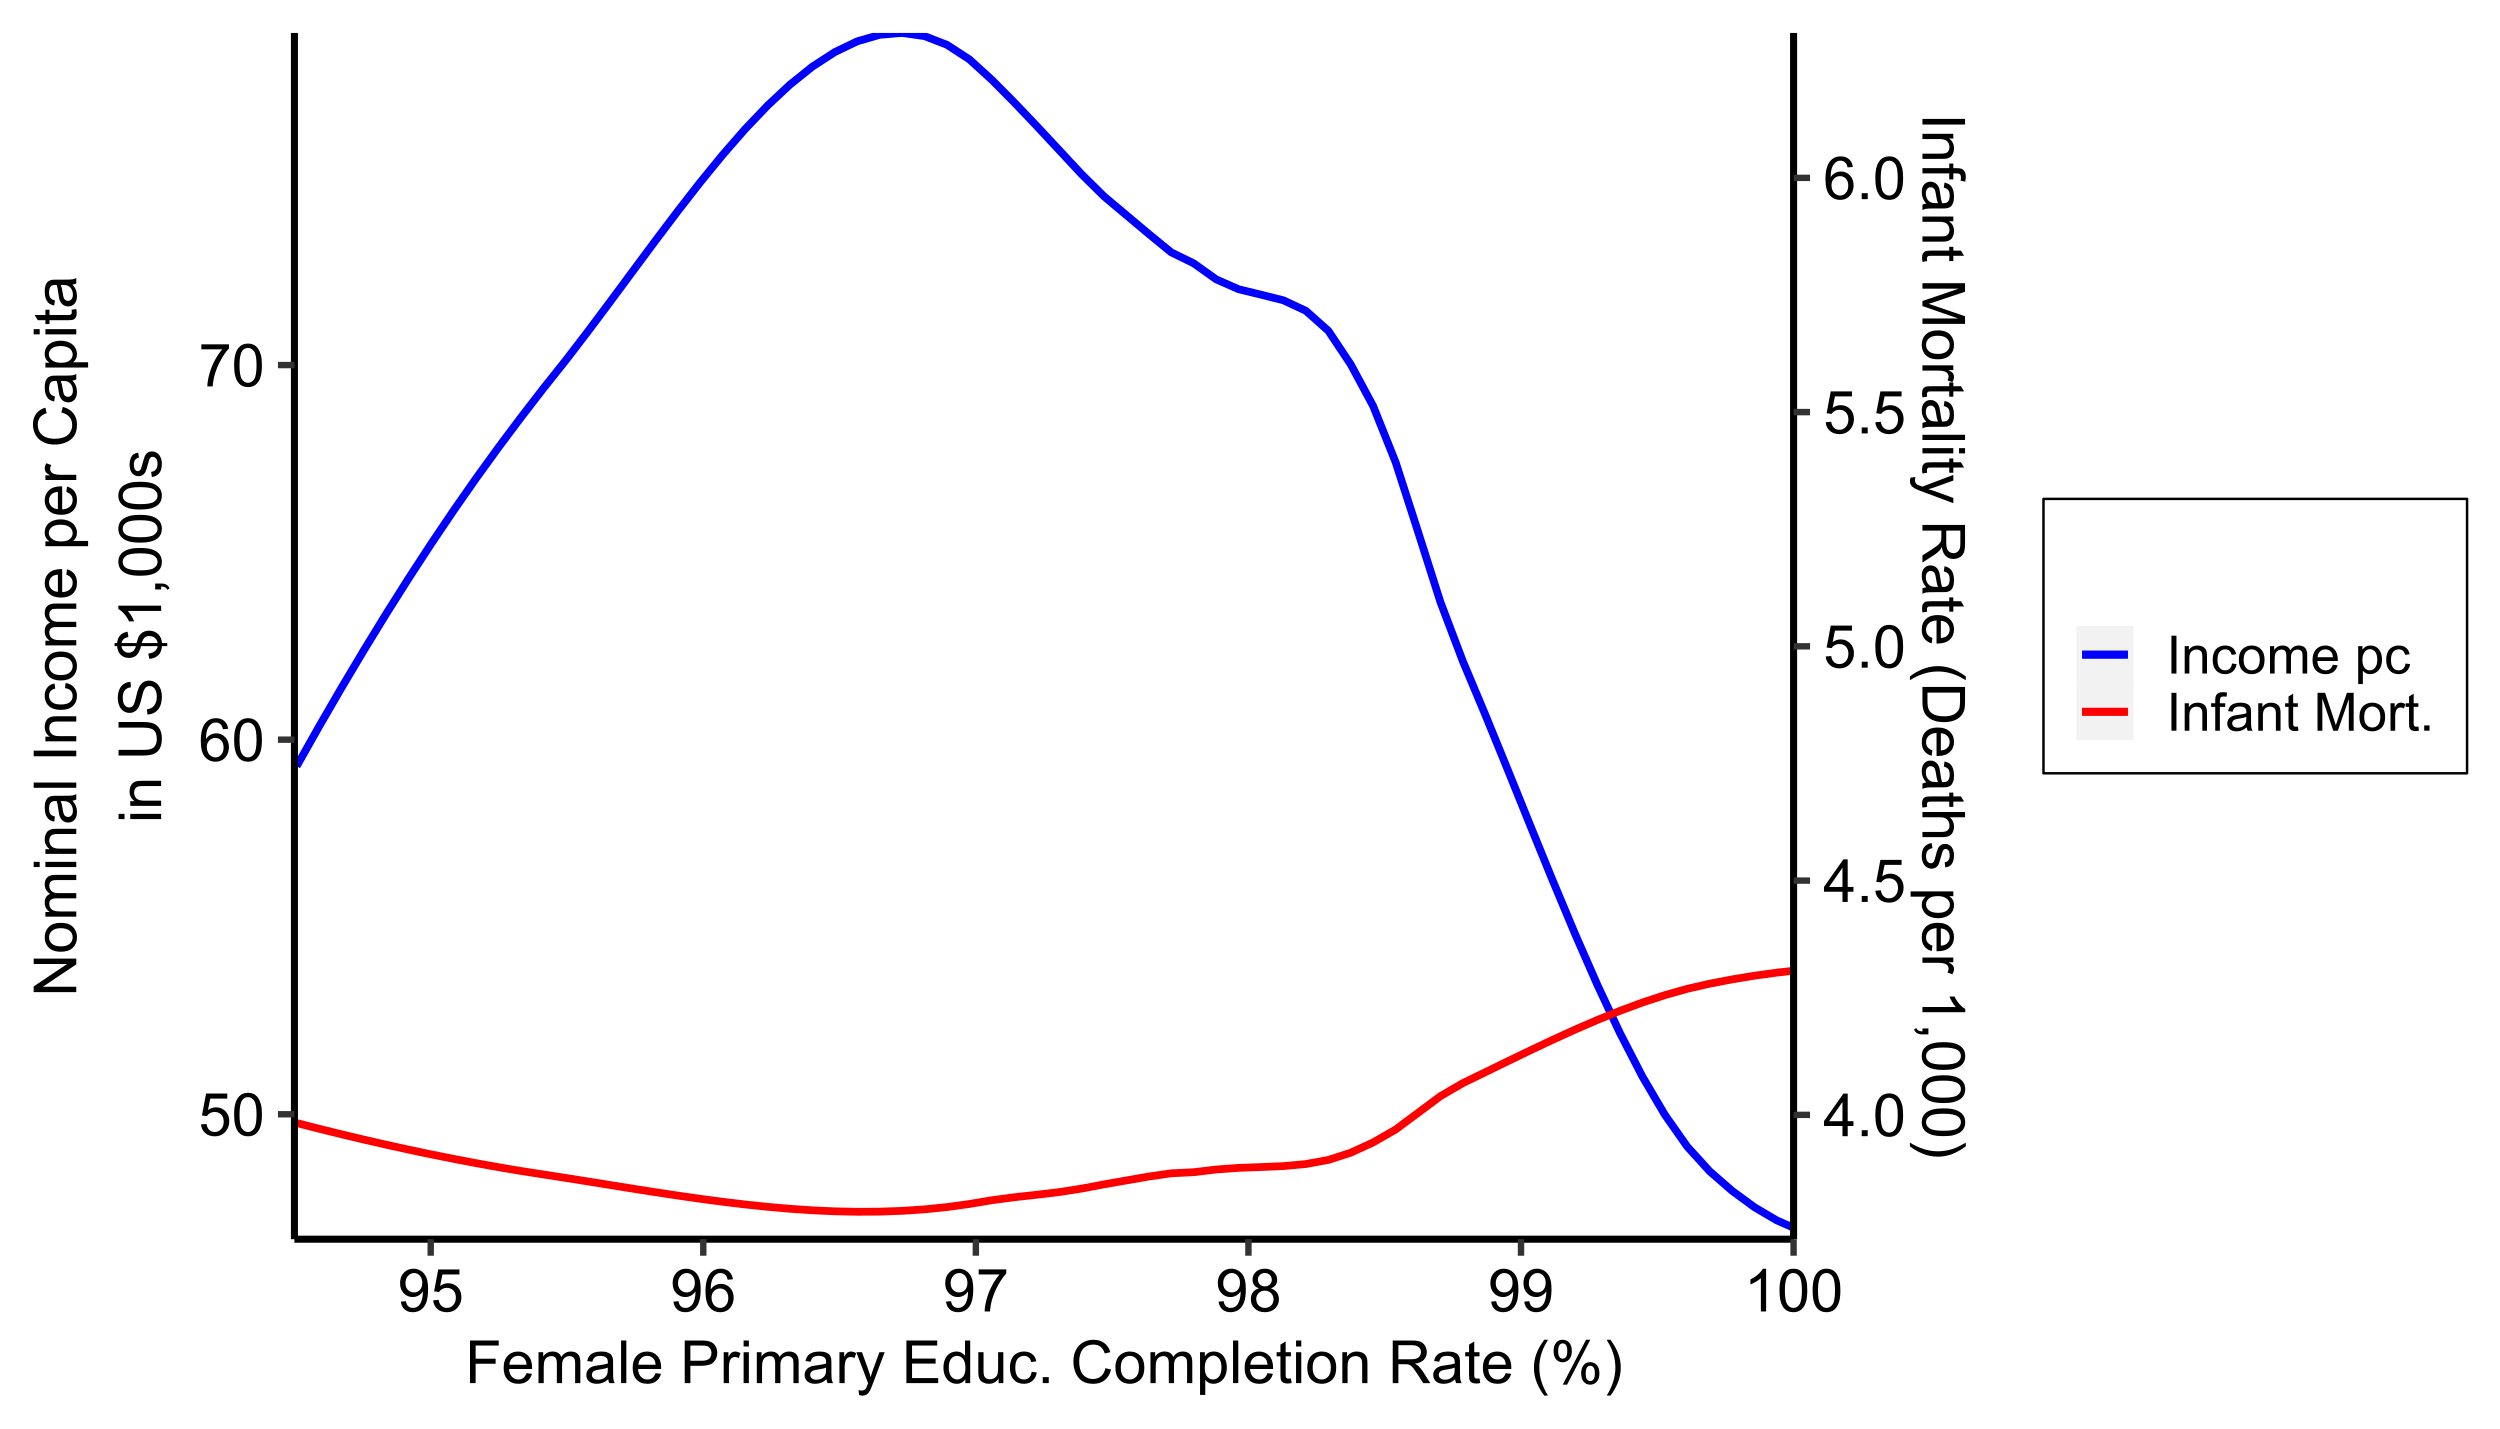 <?xml version="1.0" encoding="UTF-8"?>
<svg xmlns="http://www.w3.org/2000/svg" xmlns:xlink="http://www.w3.org/1999/xlink" width="756pt" height="432pt" viewBox="0 0 756 432" version="1.1">
<defs>
<g>
<symbol overflow="visible" id="glyph0-0">
<path style="stroke:none;" d="M 2.25 0 L 2.25 -11.25 L 11.25 -11.25 L 11.25 0 Z M 2.531 -0.281 L 10.969 -0.281 L 10.969 -10.969 L 2.531 -10.969 Z M 2.531 -0.281 "/>
</symbol>
<symbol overflow="visible" id="glyph0-1">
<path style="stroke:none;" d="M 0.746 -3.375 L 2.406 -3.516 C 2.527 -2.707 2.812 -2.098 3.266 -1.691 C 3.711 -1.281 4.254 -1.078 4.887 -1.082 C 5.648 -1.078 6.293 -1.363 6.82 -1.941 C 7.344 -2.512 7.605 -3.273 7.609 -4.227 C 7.605 -5.125 7.352 -5.84 6.848 -6.363 C 6.34 -6.883 5.676 -7.141 4.859 -7.145 C 4.344 -7.141 3.887 -7.027 3.48 -6.797 C 3.07 -6.566 2.746 -6.266 2.516 -5.898 L 1.027 -6.09 L 2.277 -12.711 L 8.684 -12.711 L 8.684 -11.195 L 3.543 -11.195 L 2.848 -7.734 C 3.621 -8.273 4.43 -8.543 5.281 -8.543 C 6.402 -8.543 7.352 -8.152 8.129 -7.371 C 8.898 -6.59 9.285 -5.586 9.289 -4.367 C 9.285 -3.195 8.945 -2.188 8.27 -1.344 C 7.441 -0.301 6.316 0.215 4.887 0.219 C 3.715 0.215 2.758 -0.109 2.016 -0.766 C 1.273 -1.418 0.848 -2.289 0.746 -3.375 Z M 0.746 -3.375 "/>
</symbol>
<symbol overflow="visible" id="glyph0-2">
<path style="stroke:none;" d="M 0.746 -6.355 C 0.742 -7.875 0.898 -9.102 1.215 -10.031 C 1.527 -10.961 1.996 -11.676 2.613 -12.18 C 3.23 -12.684 4.008 -12.938 4.949 -12.938 C 5.637 -12.938 6.242 -12.797 6.766 -12.52 C 7.285 -12.238 7.715 -11.836 8.059 -11.316 C 8.395 -10.789 8.664 -10.152 8.859 -9.398 C 9.051 -8.645 9.145 -7.629 9.148 -6.355 C 9.145 -4.84 8.992 -3.617 8.684 -2.691 C 8.371 -1.762 7.906 -1.047 7.289 -0.539 C 6.672 -0.035 5.891 0.215 4.949 0.219 C 3.703 0.215 2.727 -0.227 2.023 -1.117 C 1.168 -2.188 0.742 -3.934 0.746 -6.355 Z M 2.375 -6.355 C 2.371 -4.234 2.621 -2.824 3.117 -2.129 C 3.609 -1.426 4.219 -1.078 4.949 -1.082 C 5.672 -1.078 6.281 -1.43 6.781 -2.137 C 7.273 -2.836 7.523 -4.242 7.523 -6.355 C 7.523 -8.473 7.273 -9.883 6.781 -10.582 C 6.281 -11.277 5.664 -11.625 4.93 -11.629 C 4.199 -11.625 3.621 -11.316 3.191 -10.703 C 2.645 -9.918 2.371 -8.469 2.375 -6.355 Z M 2.375 -6.355 "/>
</symbol>
<symbol overflow="visible" id="glyph0-3">
<path style="stroke:none;" d="M 8.957 -9.73 L 7.383 -9.605 C 7.242 -10.223 7.043 -10.676 6.785 -10.961 C 6.355 -11.41 5.828 -11.637 5.203 -11.637 C 4.695 -11.637 4.25 -11.496 3.875 -11.215 C 3.375 -10.852 2.984 -10.32 2.695 -9.625 C 2.406 -8.926 2.258 -7.934 2.25 -6.645 C 2.629 -7.223 3.094 -7.652 3.645 -7.938 C 4.195 -8.215 4.773 -8.355 5.379 -8.359 C 6.434 -8.355 7.328 -7.969 8.07 -7.195 C 8.809 -6.418 9.18 -5.414 9.184 -4.184 C 9.18 -3.371 9.008 -2.617 8.66 -1.926 C 8.312 -1.23 7.832 -0.699 7.227 -0.332 C 6.613 0.035 5.922 0.215 5.148 0.219 C 3.828 0.215 2.754 -0.266 1.922 -1.234 C 1.09 -2.199 0.672 -3.797 0.676 -6.031 C 0.672 -8.516 1.133 -10.328 2.055 -11.461 C 2.855 -12.445 3.938 -12.938 5.301 -12.938 C 6.312 -12.938 7.141 -12.652 7.789 -12.086 C 8.434 -11.516 8.824 -10.73 8.957 -9.73 Z M 2.496 -4.176 C 2.496 -3.629 2.609 -3.105 2.844 -2.609 C 3.07 -2.109 3.395 -1.73 3.812 -1.473 C 4.227 -1.207 4.664 -1.078 5.125 -1.082 C 5.789 -1.078 6.363 -1.348 6.844 -1.891 C 7.324 -2.426 7.562 -3.156 7.566 -4.086 C 7.562 -4.973 7.328 -5.676 6.855 -6.191 C 6.379 -6.703 5.781 -6.961 5.062 -6.961 C 4.348 -6.961 3.738 -6.703 3.242 -6.191 C 2.742 -5.676 2.496 -5.004 2.496 -4.176 Z M 2.496 -4.176 "/>
</symbol>
<symbol overflow="visible" id="glyph0-4">
<path style="stroke:none;" d="M 0.852 -11.195 L 0.852 -12.719 L 9.195 -12.719 L 9.195 -11.488 C 8.367 -10.613 7.555 -9.453 6.754 -8.008 C 5.945 -6.559 5.324 -5.07 4.887 -3.543 C 4.57 -2.461 4.367 -1.281 4.281 0 L 2.656 0 C 2.668 -1.012 2.867 -2.234 3.25 -3.672 C 3.629 -5.105 4.176 -6.492 4.891 -7.828 C 5.602 -9.16 6.359 -10.281 7.164 -11.195 Z M 0.852 -11.195 "/>
</symbol>
<symbol overflow="visible" id="glyph0-5">
<path style="stroke:none;" d="M 5.82 0 L 5.82 -3.086 L 0.227 -3.086 L 0.227 -4.535 L 6.109 -12.883 L 7.398 -12.883 L 7.398 -4.535 L 9.141 -4.535 L 9.141 -3.086 L 7.398 -3.086 L 7.398 0 Z M 5.82 -4.535 L 5.82 -10.344 L 1.785 -4.535 Z M 5.82 -4.535 "/>
</symbol>
<symbol overflow="visible" id="glyph0-6">
<path style="stroke:none;" d="M 1.633 0 L 1.633 -1.801 L 3.438 -1.801 L 3.438 0 Z M 1.633 0 "/>
</symbol>
<symbol overflow="visible" id="glyph0-7">
<path style="stroke:none;" d="M 0.984 -2.98 L 2.504 -3.121 C 2.629 -2.402 2.875 -1.883 3.242 -1.562 C 3.602 -1.238 4.07 -1.078 4.641 -1.082 C 5.125 -1.078 5.551 -1.188 5.918 -1.414 C 6.285 -1.633 6.586 -1.934 6.82 -2.309 C 7.055 -2.68 7.25 -3.18 7.41 -3.816 C 7.566 -4.445 7.645 -5.09 7.648 -5.75 C 7.645 -5.812 7.641 -5.918 7.637 -6.062 C 7.316 -5.559 6.887 -5.148 6.34 -4.836 C 5.793 -4.52 5.199 -4.363 4.562 -4.367 C 3.492 -4.363 2.59 -4.75 1.852 -5.527 C 1.113 -6.297 0.742 -7.316 0.746 -8.586 C 0.742 -9.891 1.129 -10.945 1.902 -11.742 C 2.672 -12.539 3.637 -12.938 4.797 -12.938 C 5.633 -12.938 6.398 -12.711 7.098 -12.262 C 7.789 -11.809 8.316 -11.164 8.68 -10.332 C 9.035 -9.492 9.215 -8.285 9.219 -6.707 C 9.215 -5.055 9.039 -3.742 8.684 -2.77 C 8.324 -1.793 7.793 -1.051 7.09 -0.543 C 6.383 -0.035 5.555 0.215 4.605 0.219 C 3.598 0.215 2.773 -0.062 2.137 -0.621 C 1.496 -1.18 1.113 -1.965 0.984 -2.98 Z M 7.461 -8.664 C 7.457 -9.57 7.215 -10.293 6.734 -10.828 C 6.25 -11.359 5.672 -11.625 4.992 -11.629 C 4.289 -11.625 3.676 -11.336 3.156 -10.766 C 2.633 -10.188 2.371 -9.445 2.375 -8.535 C 2.371 -7.711 2.621 -7.043 3.117 -6.535 C 3.609 -6.02 4.219 -5.766 4.949 -5.766 C 5.68 -5.766 6.281 -6.02 6.754 -6.535 C 7.223 -7.043 7.457 -7.754 7.461 -8.664 Z M 7.461 -8.664 "/>
</symbol>
<symbol overflow="visible" id="glyph0-8">
<path style="stroke:none;" d="M 3.18 -6.988 C 2.52 -7.227 2.035 -7.57 1.723 -8.016 C 1.406 -8.461 1.246 -8.992 1.25 -9.617 C 1.246 -10.551 1.582 -11.34 2.258 -11.98 C 2.93 -12.617 3.828 -12.938 4.949 -12.938 C 6.07 -12.938 6.977 -12.609 7.664 -11.957 C 8.348 -11.301 8.688 -10.504 8.691 -9.57 C 8.688 -8.969 8.531 -8.449 8.219 -8.012 C 7.902 -7.566 7.426 -7.227 6.793 -6.988 C 7.582 -6.727 8.184 -6.309 8.598 -5.738 C 9.008 -5.16 9.215 -4.477 9.219 -3.684 C 9.215 -2.578 8.828 -1.652 8.051 -0.906 C 7.27 -0.156 6.242 0.215 4.977 0.219 C 3.699 0.215 2.676 -0.156 1.898 -0.91 C 1.117 -1.66 0.727 -2.602 0.73 -3.727 C 0.727 -4.562 0.938 -5.262 1.367 -5.832 C 1.789 -6.395 2.395 -6.781 3.18 -6.988 Z M 2.867 -9.668 C 2.863 -9.059 3.059 -8.559 3.453 -8.172 C 3.844 -7.785 4.355 -7.594 4.984 -7.594 C 5.59 -7.594 6.09 -7.785 6.48 -8.168 C 6.871 -8.551 7.066 -9.02 7.066 -9.578 C 7.066 -10.156 6.863 -10.645 6.465 -11.043 C 6.059 -11.438 5.559 -11.637 4.965 -11.637 C 4.359 -11.637 3.859 -11.441 3.465 -11.055 C 3.062 -10.668 2.863 -10.207 2.867 -9.668 Z M 2.355 -3.719 C 2.355 -3.262 2.461 -2.824 2.676 -2.406 C 2.887 -1.98 3.203 -1.652 3.629 -1.426 C 4.047 -1.191 4.504 -1.078 4.992 -1.082 C 5.746 -1.078 6.367 -1.32 6.863 -1.809 C 7.352 -2.293 7.598 -2.91 7.602 -3.664 C 7.598 -4.422 7.344 -5.055 6.84 -5.555 C 6.332 -6.051 5.699 -6.297 4.938 -6.301 C 4.191 -6.297 3.574 -6.051 3.09 -5.562 C 2.598 -5.066 2.355 -4.453 2.355 -3.719 Z M 2.355 -3.719 "/>
</symbol>
<symbol overflow="visible" id="glyph0-9">
<path style="stroke:none;" d="M 6.707 0 L 5.125 0 L 5.125 -10.082 C 4.742 -9.715 4.242 -9.352 3.625 -8.988 C 3.004 -8.625 2.449 -8.352 1.961 -8.172 L 1.961 -9.703 C 2.844 -10.117 3.617 -10.621 4.281 -11.215 C 4.941 -11.805 5.41 -12.379 5.688 -12.938 L 6.707 -12.938 Z M 6.707 0 "/>
</symbol>
<symbol overflow="visible" id="glyph0-10">
<path style="stroke:none;" d="M 1.477 0 L 1.477 -12.883 L 10.168 -12.883 L 10.168 -11.363 L 3.18 -11.363 L 3.18 -7.375 L 9.227 -7.375 L 9.227 -5.852 L 3.18 -5.852 L 3.18 0 Z M 1.477 0 "/>
</symbol>
<symbol overflow="visible" id="glyph0-11">
<path style="stroke:none;" d="M 7.578 -3.008 L 9.211 -2.805 C 8.953 -1.848 8.473 -1.105 7.777 -0.578 C 7.078 -0.051 6.188 0.211 5.105 0.211 C 3.738 0.211 2.656 -0.207 1.859 -1.051 C 1.055 -1.887 0.656 -3.066 0.66 -4.586 C 0.656 -6.156 1.059 -7.375 1.871 -8.246 C 2.676 -9.109 3.727 -9.543 5.02 -9.547 C 6.266 -9.543 7.285 -9.117 8.078 -8.27 C 8.867 -7.418 9.262 -6.223 9.266 -4.684 C 9.262 -4.586 9.258 -4.445 9.254 -4.262 L 2.293 -4.262 C 2.348 -3.234 2.641 -2.449 3.164 -1.906 C 3.684 -1.359 4.332 -1.09 5.117 -1.09 C 5.691 -1.09 6.188 -1.242 6.598 -1.547 C 7.008 -1.852 7.332 -2.336 7.578 -3.008 Z M 2.383 -5.562 L 7.594 -5.562 C 7.523 -6.344 7.324 -6.934 6.996 -7.328 C 6.492 -7.934 5.836 -8.238 5.035 -8.242 C 4.305 -8.238 3.695 -7.996 3.203 -7.512 C 2.707 -7.027 2.434 -6.375 2.383 -5.562 Z M 2.383 -5.562 "/>
</symbol>
<symbol overflow="visible" id="glyph0-12">
<path style="stroke:none;" d="M 1.188 0 L 1.188 -9.336 L 2.602 -9.336 L 2.602 -8.023 C 2.891 -8.477 3.277 -8.848 3.77 -9.129 C 4.254 -9.406 4.809 -9.543 5.43 -9.547 C 6.121 -9.543 6.688 -9.398 7.133 -9.113 C 7.57 -8.824 7.883 -8.426 8.07 -7.91 C 8.805 -9 9.766 -9.543 10.953 -9.547 C 11.875 -9.543 12.586 -9.289 13.086 -8.777 C 13.582 -8.262 13.832 -7.469 13.836 -6.406 L 13.836 0 L 12.262 0 L 12.262 -5.879 C 12.258 -6.508 12.207 -6.965 12.105 -7.246 C 12.004 -7.523 11.816 -7.746 11.547 -7.918 C 11.277 -8.082 10.961 -8.168 10.602 -8.172 C 9.941 -8.168 9.398 -7.949 8.965 -7.516 C 8.527 -7.078 8.309 -6.379 8.312 -5.422 L 8.312 0 L 6.734 0 L 6.734 -6.062 C 6.73 -6.762 6.602 -7.289 6.348 -7.645 C 6.086 -7.992 5.664 -8.168 5.078 -8.172 C 4.633 -8.168 4.223 -8.051 3.844 -7.82 C 3.465 -7.582 3.191 -7.238 3.023 -6.793 C 2.852 -6.34 2.766 -5.691 2.77 -4.844 L 2.77 0 Z M 1.188 0 "/>
</symbol>
<symbol overflow="visible" id="glyph0-13">
<path style="stroke:none;" d="M 7.277 -1.152 C 6.691 -0.652 6.125 -0.301 5.586 -0.098 C 5.039 0.109 4.457 0.211 3.84 0.211 C 2.812 0.211 2.027 -0.039 1.477 -0.539 C 0.922 -1.039 0.645 -1.68 0.648 -2.461 C 0.645 -2.918 0.75 -3.336 0.961 -3.715 C 1.168 -4.09 1.438 -4.391 1.777 -4.621 C 2.113 -4.848 2.496 -5.02 2.918 -5.141 C 3.227 -5.219 3.695 -5.301 4.324 -5.379 C 5.602 -5.531 6.539 -5.711 7.145 -5.922 C 7.148 -6.137 7.152 -6.273 7.156 -6.336 C 7.152 -6.977 7.004 -7.434 6.707 -7.699 C 6.301 -8.055 5.699 -8.23 4.906 -8.234 C 4.156 -8.23 3.609 -8.102 3.258 -7.844 C 2.902 -7.582 2.637 -7.121 2.469 -6.461 L 0.922 -6.672 C 1.059 -7.332 1.293 -7.867 1.617 -8.273 C 1.938 -8.68 2.402 -8.992 3.016 -9.215 C 3.621 -9.434 4.328 -9.543 5.133 -9.547 C 5.93 -9.543 6.574 -9.449 7.074 -9.266 C 7.566 -9.074 7.934 -8.84 8.172 -8.555 C 8.402 -8.27 8.566 -7.91 8.664 -7.48 C 8.715 -7.207 8.742 -6.719 8.746 -6.02 L 8.746 -3.91 C 8.742 -2.434 8.773 -1.504 8.844 -1.117 C 8.906 -0.727 9.043 -0.355 9.246 0 L 7.594 0 C 7.43 -0.328 7.324 -0.711 7.277 -1.152 Z M 7.145 -4.684 C 6.566 -4.445 5.707 -4.246 4.562 -4.086 C 3.91 -3.988 3.449 -3.883 3.18 -3.77 C 2.91 -3.648 2.703 -3.477 2.555 -3.254 C 2.406 -3.027 2.332 -2.777 2.336 -2.504 C 2.332 -2.078 2.492 -1.727 2.816 -1.449 C 3.133 -1.164 3.602 -1.023 4.219 -1.027 C 4.828 -1.023 5.367 -1.156 5.844 -1.426 C 6.312 -1.691 6.664 -2.059 6.891 -2.523 C 7.059 -2.879 7.141 -3.406 7.145 -4.105 Z M 7.145 -4.684 "/>
</symbol>
<symbol overflow="visible" id="glyph0-14">
<path style="stroke:none;" d="M 1.152 0 L 1.152 -12.883 L 2.734 -12.883 L 2.734 0 Z M 1.152 0 "/>
</symbol>
<symbol overflow="visible" id="glyph0-15">
<path style="stroke:none;" d=""/>
</symbol>
<symbol overflow="visible" id="glyph0-16">
<path style="stroke:none;" d="M 1.391 0 L 1.391 -12.883 L 6.25 -12.883 C 7.102 -12.879 7.754 -12.84 8.211 -12.762 C 8.836 -12.652 9.367 -12.449 9.797 -12.156 C 10.227 -11.859 10.57 -11.445 10.832 -10.914 C 11.09 -10.379 11.219 -9.793 11.223 -9.156 C 11.219 -8.059 10.871 -7.133 10.176 -6.375 C 9.477 -5.617 8.219 -5.238 6.398 -5.238 L 3.094 -5.238 L 3.094 0 Z M 3.094 -6.758 L 6.426 -6.758 C 7.523 -6.754 8.305 -6.961 8.77 -7.371 C 9.23 -7.781 9.461 -8.359 9.465 -9.105 C 9.461 -9.645 9.324 -10.105 9.055 -10.488 C 8.781 -10.871 8.426 -11.125 7.98 -11.25 C 7.691 -11.324 7.16 -11.359 6.391 -11.363 L 3.094 -11.363 Z M 3.094 -6.758 "/>
</symbol>
<symbol overflow="visible" id="glyph0-17">
<path style="stroke:none;" d="M 1.168 0 L 1.168 -9.336 L 2.594 -9.336 L 2.594 -7.918 C 2.953 -8.578 3.289 -9.016 3.598 -9.23 C 3.906 -9.438 4.242 -9.543 4.613 -9.547 C 5.145 -9.543 5.688 -9.375 6.242 -9.035 L 5.695 -7.566 C 5.309 -7.793 4.922 -7.91 4.535 -7.91 C 4.188 -7.91 3.875 -7.805 3.602 -7.598 C 3.324 -7.387 3.129 -7.098 3.016 -6.734 C 2.836 -6.168 2.746 -5.555 2.75 -4.887 L 2.75 0 Z M 1.168 0 "/>
</symbol>
<symbol overflow="visible" id="glyph0-18">
<path style="stroke:none;" d="M 1.195 -11.066 L 1.195 -12.883 L 2.777 -12.883 L 2.777 -11.066 Z M 1.195 0 L 1.195 -9.336 L 2.777 -9.336 L 2.777 0 Z M 1.195 0 "/>
</symbol>
<symbol overflow="visible" id="glyph0-19">
<path style="stroke:none;" d="M 1.117 3.594 L 0.941 2.109 C 1.285 2.203 1.586 2.25 1.844 2.25 C 2.195 2.25 2.477 2.191 2.691 2.074 C 2.898 1.957 3.07 1.793 3.207 1.582 C 3.305 1.422 3.469 1.027 3.691 0.406 C 3.719 0.312 3.766 0.184 3.832 0.016 L 0.289 -9.336 L 1.996 -9.336 L 3.938 -3.93 C 4.188 -3.238 4.41 -2.516 4.613 -1.766 C 4.793 -2.488 5.012 -3.199 5.266 -3.895 L 7.258 -9.336 L 8.844 -9.336 L 5.289 0.156 C 4.906 1.18 4.609 1.887 4.402 2.277 C 4.117 2.797 3.797 3.18 3.434 3.422 C 3.07 3.664 2.637 3.785 2.137 3.789 C 1.828 3.785 1.488 3.719 1.117 3.594 Z M 1.117 3.594 "/>
</symbol>
<symbol overflow="visible" id="glyph0-20">
<path style="stroke:none;" d="M 1.422 0 L 1.422 -12.883 L 10.742 -12.883 L 10.742 -11.363 L 3.129 -11.363 L 3.129 -7.418 L 10.258 -7.418 L 10.258 -5.906 L 3.129 -5.906 L 3.129 -1.52 L 11.039 -1.52 L 11.039 0 Z M 1.422 0 "/>
</symbol>
<symbol overflow="visible" id="glyph0-21">
<path style="stroke:none;" d="M 7.242 0 L 7.242 -1.18 C 6.648 -0.25 5.777 0.211 4.633 0.211 C 3.887 0.211 3.203 0.008 2.578 -0.402 C 1.953 -0.812 1.469 -1.387 1.129 -2.121 C 0.785 -2.855 0.613 -3.699 0.617 -4.656 C 0.613 -5.586 0.77 -6.43 1.082 -7.191 C 1.391 -7.949 1.855 -8.531 2.477 -8.938 C 3.098 -9.34 3.793 -9.543 4.562 -9.547 C 5.121 -9.543 5.621 -9.426 6.062 -9.188 C 6.5 -8.949 6.859 -8.641 7.137 -8.262 L 7.137 -12.883 L 8.711 -12.883 L 8.711 0 Z M 2.242 -4.656 C 2.238 -3.461 2.488 -2.566 2.996 -1.977 C 3.496 -1.383 4.094 -1.09 4.781 -1.09 C 5.473 -1.09 6.059 -1.371 6.543 -1.938 C 7.023 -2.5 7.266 -3.363 7.27 -4.527 C 7.266 -5.801 7.02 -6.738 6.531 -7.336 C 6.035 -7.934 5.43 -8.23 4.711 -8.234 C 4.008 -8.23 3.418 -7.945 2.949 -7.371 C 2.473 -6.797 2.238 -5.891 2.242 -4.656 Z M 2.242 -4.656 "/>
</symbol>
<symbol overflow="visible" id="glyph0-22">
<path style="stroke:none;" d="M 7.305 0 L 7.305 -1.371 C 6.574 -0.316 5.586 0.211 4.344 0.211 C 3.789 0.211 3.273 0.105 2.797 -0.105 C 2.316 -0.316 1.965 -0.578 1.734 -0.898 C 1.504 -1.215 1.34 -1.609 1.25 -2.074 C 1.18 -2.383 1.148 -2.875 1.152 -3.551 L 1.152 -9.336 L 2.734 -9.336 L 2.734 -4.156 C 2.73 -3.328 2.762 -2.773 2.828 -2.488 C 2.926 -2.07 3.137 -1.742 3.461 -1.508 C 3.781 -1.266 4.18 -1.148 4.656 -1.152 C 5.129 -1.148 5.574 -1.27 5.992 -1.516 C 6.406 -1.758 6.699 -2.09 6.875 -2.508 C 7.047 -2.926 7.137 -3.531 7.137 -4.332 L 7.137 -9.336 L 8.719 -9.336 L 8.719 0 Z M 7.305 0 "/>
</symbol>
<symbol overflow="visible" id="glyph0-23">
<path style="stroke:none;" d="M 7.277 -3.418 L 8.832 -3.219 C 8.66 -2.141 8.227 -1.301 7.527 -0.699 C 6.824 -0.09 5.965 0.211 4.949 0.211 C 3.668 0.211 2.641 -0.203 1.867 -1.039 C 1.09 -1.871 0.703 -3.07 0.703 -4.633 C 0.703 -5.637 0.867 -6.52 1.203 -7.277 C 1.531 -8.031 2.039 -8.598 2.727 -8.977 C 3.406 -9.355 4.152 -9.543 4.957 -9.547 C 5.969 -9.543 6.797 -9.289 7.441 -8.777 C 8.086 -8.262 8.5 -7.531 8.684 -6.594 L 7.145 -6.355 C 6.996 -6.98 6.738 -7.453 6.367 -7.77 C 5.992 -8.082 5.543 -8.238 5.02 -8.242 C 4.219 -8.238 3.57 -7.953 3.074 -7.387 C 2.574 -6.812 2.324 -5.91 2.328 -4.676 C 2.324 -3.422 2.566 -2.508 3.047 -1.941 C 3.527 -1.371 4.152 -1.09 4.93 -1.09 C 5.547 -1.09 6.066 -1.277 6.484 -1.66 C 6.898 -2.039 7.164 -2.625 7.277 -3.418 Z M 7.277 -3.418 "/>
</symbol>
<symbol overflow="visible" id="glyph0-24">
<path style="stroke:none;" d="M 10.582 -4.516 L 12.289 -4.086 C 11.926 -2.68 11.281 -1.613 10.355 -0.883 C 9.426 -0.148 8.293 0.215 6.953 0.219 C 5.559 0.215 4.43 -0.062 3.562 -0.629 C 2.691 -1.191 2.027 -2.012 1.578 -3.086 C 1.121 -4.156 0.895 -5.309 0.898 -6.539 C 0.895 -7.879 1.152 -9.047 1.664 -10.047 C 2.176 -11.043 2.902 -11.801 3.852 -12.324 C 4.797 -12.84 5.84 -13.102 6.977 -13.105 C 8.266 -13.102 9.352 -12.773 10.23 -12.121 C 11.105 -11.461 11.715 -10.539 12.066 -9.352 L 10.391 -8.957 C 10.086 -9.891 9.652 -10.574 9.086 -11.004 C 8.516 -11.43 7.801 -11.641 6.945 -11.645 C 5.949 -11.641 5.121 -11.406 4.457 -10.934 C 3.789 -10.457 3.324 -9.816 3.059 -9.02 C 2.789 -8.215 2.652 -7.391 2.656 -6.547 C 2.652 -5.449 2.812 -4.496 3.133 -3.68 C 3.449 -2.859 3.945 -2.246 4.621 -1.844 C 5.293 -1.438 6.023 -1.234 6.812 -1.238 C 7.762 -1.234 8.57 -1.512 9.234 -2.062 C 9.898 -2.613 10.348 -3.43 10.582 -4.516 Z M 10.582 -4.516 "/>
</symbol>
<symbol overflow="visible" id="glyph0-25">
<path style="stroke:none;" d="M 0.598 -4.668 C 0.598 -6.391 1.078 -7.672 2.039 -8.508 C 2.84 -9.199 3.816 -9.543 4.977 -9.547 C 6.254 -9.543 7.305 -9.125 8.121 -8.285 C 8.934 -7.441 9.34 -6.277 9.344 -4.797 C 9.34 -3.594 9.16 -2.648 8.801 -1.961 C 8.441 -1.27 7.914 -0.734 7.227 -0.359 C 6.535 0.023 5.785 0.211 4.977 0.211 C 3.664 0.211 2.609 -0.207 1.805 -1.047 C 1 -1.883 0.598 -3.09 0.598 -4.668 Z M 2.223 -4.668 C 2.219 -3.469 2.48 -2.574 3.004 -1.98 C 3.523 -1.387 4.18 -1.09 4.977 -1.09 C 5.758 -1.09 6.41 -1.387 6.934 -1.984 C 7.453 -2.582 7.715 -3.492 7.719 -4.719 C 7.715 -5.871 7.453 -6.746 6.93 -7.344 C 6.402 -7.934 5.75 -8.23 4.977 -8.234 C 4.18 -8.23 3.523 -7.938 3.004 -7.348 C 2.48 -6.754 2.219 -5.859 2.223 -4.668 Z M 2.223 -4.668 "/>
</symbol>
<symbol overflow="visible" id="glyph0-26">
<path style="stroke:none;" d="M 1.188 3.578 L 1.188 -9.336 L 2.629 -9.336 L 2.629 -8.121 C 2.965 -8.594 3.348 -8.949 3.777 -9.188 C 4.203 -9.426 4.723 -9.543 5.336 -9.547 C 6.129 -9.543 6.832 -9.34 7.445 -8.93 C 8.051 -8.516 8.512 -7.934 8.824 -7.191 C 9.133 -6.441 9.285 -5.625 9.289 -4.738 C 9.285 -3.781 9.113 -2.922 8.773 -2.156 C 8.43 -1.391 7.934 -0.805 7.281 -0.398 C 6.625 0.008 5.938 0.211 5.219 0.211 C 4.691 0.211 4.219 0.102 3.801 -0.121 C 3.379 -0.344 3.035 -0.625 2.77 -0.969 L 2.77 3.578 Z M 2.617 -4.613 C 2.613 -3.41 2.855 -2.523 3.348 -1.949 C 3.832 -1.375 4.422 -1.09 5.117 -1.09 C 5.816 -1.09 6.418 -1.387 6.922 -1.98 C 7.418 -2.574 7.668 -3.496 7.672 -4.746 C 7.668 -5.934 7.426 -6.824 6.938 -7.418 C 6.445 -8.008 5.859 -8.301 5.188 -8.305 C 4.508 -8.301 3.91 -7.988 3.395 -7.359 C 2.871 -6.727 2.613 -5.809 2.617 -4.613 Z M 2.617 -4.613 "/>
</symbol>
<symbol overflow="visible" id="glyph0-27">
<path style="stroke:none;" d="M 4.641 -1.414 L 4.867 -0.016 C 4.422 0.078 4.023 0.121 3.672 0.125 C 3.098 0.121 2.652 0.035 2.336 -0.148 C 2.02 -0.328 1.797 -0.566 1.668 -0.863 C 1.539 -1.156 1.477 -1.781 1.477 -2.734 L 1.477 -8.102 L 0.316 -8.102 L 0.316 -9.336 L 1.477 -9.336 L 1.477 -11.645 L 3.051 -12.594 L 3.051 -9.336 L 4.641 -9.336 L 4.641 -8.102 L 3.051 -8.102 L 3.051 -2.645 C 3.047 -2.191 3.074 -1.902 3.133 -1.773 C 3.188 -1.645 3.277 -1.543 3.406 -1.465 C 3.527 -1.387 3.707 -1.348 3.945 -1.352 C 4.117 -1.348 4.352 -1.367 4.641 -1.414 Z M 4.641 -1.414 "/>
</symbol>
<symbol overflow="visible" id="glyph0-28">
<path style="stroke:none;" d="M 1.188 0 L 1.188 -9.336 L 2.609 -9.336 L 2.609 -8.008 C 3.293 -9.031 4.285 -9.543 5.582 -9.547 C 6.141 -9.543 6.656 -9.441 7.133 -9.242 C 7.602 -9.035 7.957 -8.77 8.191 -8.445 C 8.426 -8.113 8.59 -7.727 8.684 -7.277 C 8.742 -6.98 8.77 -6.465 8.773 -5.738 L 8.773 0 L 7.188 0 L 7.188 -5.68 C 7.184 -6.32 7.121 -6.801 7.004 -7.121 C 6.879 -7.438 6.66 -7.695 6.348 -7.887 C 6.031 -8.074 5.664 -8.168 5.246 -8.172 C 4.566 -8.168 3.984 -7.953 3.5 -7.531 C 3.008 -7.102 2.766 -6.293 2.77 -5.098 L 2.77 0 Z M 1.188 0 "/>
</symbol>
<symbol overflow="visible" id="glyph0-29">
<path style="stroke:none;" d="M 1.414 0 L 1.414 -12.883 L 7.129 -12.883 C 8.273 -12.879 9.145 -12.762 9.746 -12.535 C 10.34 -12.301 10.82 -11.895 11.18 -11.312 C 11.535 -10.723 11.711 -10.074 11.715 -9.367 C 11.711 -8.453 11.418 -7.684 10.828 -7.059 C 10.234 -6.43 9.32 -6.031 8.086 -5.863 C 8.535 -5.645 8.875 -5.43 9.113 -5.219 C 9.605 -4.762 10.078 -4.191 10.531 -3.508 L 12.77 0 L 10.625 0 L 8.922 -2.68 C 8.418 -3.449 8.008 -4.043 7.688 -4.453 C 7.367 -4.863 7.078 -5.148 6.824 -5.316 C 6.566 -5.477 6.309 -5.594 6.047 -5.66 C 5.852 -5.699 5.535 -5.719 5.098 -5.723 L 3.121 -5.723 L 3.121 0 Z M 3.121 -7.199 L 6.785 -7.199 C 7.562 -7.195 8.172 -7.273 8.613 -7.438 C 9.051 -7.594 9.383 -7.852 9.613 -8.211 C 9.84 -8.562 9.953 -8.949 9.957 -9.367 C 9.953 -9.973 9.734 -10.473 9.293 -10.871 C 8.852 -11.262 8.152 -11.461 7.199 -11.461 L 3.121 -11.461 Z M 3.121 -7.199 "/>
</symbol>
<symbol overflow="visible" id="glyph0-30">
<path style="stroke:none;" d="M 4.211 3.789 C 3.332 2.684 2.594 1.398 1.992 -0.078 C 1.391 -1.551 1.09 -3.082 1.09 -4.668 C 1.09 -6.059 1.312 -7.395 1.766 -8.676 C 2.289 -10.156 3.105 -11.633 4.211 -13.105 L 5.344 -13.105 C 4.633 -11.883 4.164 -11.012 3.938 -10.492 C 3.578 -9.684 3.297 -8.84 3.094 -7.961 C 2.84 -6.863 2.711 -5.762 2.715 -4.656 C 2.711 -1.836 3.59 0.977 5.344 3.789 Z M 4.211 3.789 "/>
</symbol>
<symbol overflow="visible" id="glyph0-31">
<path style="stroke:none;" d="M 1.047 -9.789 C 1.043 -10.707 1.273 -11.488 1.738 -12.137 C 2.199 -12.777 2.871 -13.102 3.754 -13.105 C 4.559 -13.102 5.227 -12.812 5.758 -12.238 C 6.285 -11.66 6.551 -10.812 6.555 -9.695 C 6.551 -8.602 6.281 -7.762 5.75 -7.176 C 5.211 -6.586 4.551 -6.293 3.77 -6.293 C 2.988 -6.293 2.34 -6.582 1.824 -7.16 C 1.301 -7.738 1.043 -8.613 1.047 -9.789 Z M 3.797 -12.016 C 3.402 -12.012 3.074 -11.84 2.816 -11.504 C 2.555 -11.16 2.426 -10.539 2.426 -9.633 C 2.426 -8.805 2.555 -8.223 2.82 -7.887 C 3.082 -7.551 3.41 -7.383 3.797 -7.383 C 4.195 -7.383 4.523 -7.551 4.785 -7.891 C 5.043 -8.23 5.172 -8.852 5.176 -9.758 C 5.172 -10.586 5.043 -11.172 4.781 -11.508 C 4.516 -11.844 4.188 -12.012 3.797 -12.016 Z M 3.805 0.477 L 10.855 -13.105 L 12.137 -13.105 L 5.117 0.477 Z M 9.379 -3.023 C 9.375 -3.949 9.605 -4.73 10.07 -5.375 C 10.531 -6.012 11.207 -6.332 12.094 -6.336 C 12.898 -6.332 13.566 -6.043 14.102 -5.469 C 14.629 -4.891 14.895 -4.043 14.898 -2.926 C 14.895 -1.832 14.625 -0.992 14.094 -0.406 C 13.555 0.184 12.891 0.473 12.102 0.477 C 11.32 0.473 10.672 0.184 10.156 -0.398 C 9.633 -0.98 9.375 -1.855 9.379 -3.023 Z M 12.137 -5.246 C 11.734 -5.242 11.406 -5.074 11.148 -4.734 C 10.887 -4.395 10.758 -3.77 10.758 -2.867 C 10.758 -2.039 10.887 -1.461 11.152 -1.125 C 11.41 -0.785 11.738 -0.613 12.129 -0.617 C 12.531 -0.613 12.863 -0.785 13.125 -1.125 C 13.383 -1.461 13.512 -2.082 13.516 -2.988 C 13.512 -3.816 13.379 -4.398 13.121 -4.738 C 12.855 -5.074 12.527 -5.242 12.137 -5.246 Z M 12.137 -5.246 "/>
</symbol>
<symbol overflow="visible" id="glyph0-32">
<path style="stroke:none;" d="M 2.223 3.789 L 1.09 3.789 C 2.84 0.977 3.715 -1.836 3.719 -4.656 C 3.715 -5.758 3.59 -6.852 3.34 -7.938 C 3.137 -8.812 2.855 -9.656 2.504 -10.469 C 2.273 -10.992 1.805 -11.871 1.09 -13.105 L 2.223 -13.105 C 3.32 -11.633 4.137 -10.156 4.668 -8.676 C 5.117 -7.395 5.344 -6.059 5.344 -4.668 C 5.344 -3.082 5.039 -1.551 4.434 -0.078 C 3.824 1.398 3.086 2.684 2.223 3.789 Z M 2.223 3.789 "/>
</symbol>
<symbol overflow="visible" id="glyph1-0">
<path style="stroke:none;" d="M 0 -2.25 L -11.25 -2.25 L -11.25 -11.25 L 0 -11.25 Z M -0.281 -2.531 L -0.281 -10.969 L -10.969 -10.969 L -10.969 -2.531 Z M -0.281 -2.531 "/>
</symbol>
<symbol overflow="visible" id="glyph1-1">
<path style="stroke:none;" d="M 0 -1.371 L -12.883 -1.371 L -12.883 -3.121 L -2.77 -9.887 L -12.883 -9.887 L -12.883 -11.523 L 0 -11.523 L 0 -9.773 L -10.125 -3.008 L 0 -3.008 Z M 0 -1.371 "/>
</symbol>
<symbol overflow="visible" id="glyph1-2">
<path style="stroke:none;" d="M -4.668 -0.598 C -6.391 -0.598 -7.672 -1.078 -8.508 -2.039 C -9.199 -2.84 -9.543 -3.816 -9.547 -4.977 C -9.543 -6.254 -9.125 -7.305 -8.285 -8.121 C -7.441 -8.934 -6.277 -9.34 -4.797 -9.344 C -3.594 -9.34 -2.648 -9.16 -1.961 -8.801 C -1.27 -8.441 -0.734 -7.914 -0.359 -7.227 C 0.023 -6.535 0.211 -5.785 0.211 -4.977 C 0.211 -3.664 -0.207 -2.609 -1.047 -1.805 C -1.883 -1 -3.09 -0.598 -4.668 -0.598 Z M -4.668 -2.223 C -3.469 -2.219 -2.574 -2.48 -1.98 -3.004 C -1.387 -3.523 -1.09 -4.18 -1.09 -4.977 C -1.09 -5.758 -1.387 -6.41 -1.984 -6.934 C -2.582 -7.453 -3.492 -7.715 -4.719 -7.719 C -5.867 -7.715 -6.742 -7.453 -7.34 -6.93 C -7.934 -6.402 -8.23 -5.75 -8.234 -4.977 C -8.23 -4.18 -7.938 -3.523 -7.348 -3.004 C -6.754 -2.48 -5.859 -2.219 -4.668 -2.223 Z M -4.668 -2.223 "/>
</symbol>
<symbol overflow="visible" id="glyph1-3">
<path style="stroke:none;" d="M 0 -1.188 L -9.336 -1.188 L -9.336 -2.602 L -8.023 -2.602 C -8.477 -2.895 -8.848 -3.281 -9.129 -3.77 C -9.406 -4.254 -9.543 -4.809 -9.547 -5.434 C -9.543 -6.121 -9.398 -6.688 -9.113 -7.133 C -8.824 -7.57 -8.426 -7.883 -7.91 -8.07 C -9 -8.805 -9.543 -9.766 -9.547 -10.953 C -9.543 -11.875 -9.289 -12.586 -8.777 -13.086 C -8.262 -13.582 -7.469 -13.832 -6.406 -13.836 L 0 -13.836 L 0 -12.262 L -5.879 -12.262 C -6.508 -12.258 -6.965 -12.207 -7.246 -12.105 C -7.523 -12.004 -7.746 -11.816 -7.918 -11.547 C -8.082 -11.277 -8.168 -10.961 -8.172 -10.602 C -8.168 -9.941 -7.949 -9.398 -7.516 -8.965 C -7.078 -8.527 -6.379 -8.309 -5.422 -8.312 L 0 -8.312 L 0 -6.734 L -6.062 -6.734 C -6.762 -6.73 -7.289 -6.602 -7.645 -6.348 C -7.992 -6.086 -8.168 -5.664 -8.172 -5.082 C -8.168 -4.633 -8.051 -4.223 -7.82 -3.844 C -7.582 -3.465 -7.238 -3.191 -6.793 -3.023 C -6.34 -2.852 -5.691 -2.766 -4.844 -2.77 L 0 -2.77 Z M 0 -1.188 "/>
</symbol>
<symbol overflow="visible" id="glyph1-4">
<path style="stroke:none;" d="M -11.066 -1.195 L -12.883 -1.195 L -12.883 -2.777 L -11.066 -2.777 Z M 0 -1.195 L -9.336 -1.195 L -9.336 -2.777 L 0 -2.777 Z M 0 -1.195 "/>
</symbol>
<symbol overflow="visible" id="glyph1-5">
<path style="stroke:none;" d="M 0 -1.188 L -9.336 -1.188 L -9.336 -2.609 L -8.008 -2.609 C -9.031 -3.293 -9.543 -4.285 -9.547 -5.582 C -9.543 -6.141 -9.441 -6.656 -9.242 -7.133 C -9.035 -7.602 -8.77 -7.957 -8.445 -8.191 C -8.113 -8.426 -7.727 -8.59 -7.277 -8.684 C -6.98 -8.742 -6.465 -8.77 -5.738 -8.773 L 0 -8.773 L 0 -7.188 L -5.68 -7.188 C -6.32 -7.184 -6.801 -7.121 -7.121 -7.004 C -7.438 -6.879 -7.695 -6.66 -7.887 -6.348 C -8.074 -6.031 -8.168 -5.664 -8.172 -5.246 C -8.168 -4.57 -7.953 -3.992 -7.531 -3.504 C -7.102 -3.012 -6.293 -2.766 -5.098 -2.77 L 0 -2.77 Z M 0 -1.188 "/>
</symbol>
<symbol overflow="visible" id="glyph1-6">
<path style="stroke:none;" d="M -1.152 -7.277 C -0.648 -6.691 -0.297 -6.125 -0.094 -5.586 C 0.109 -5.039 0.211 -4.457 0.211 -3.84 C 0.211 -2.812 -0.039 -2.027 -0.539 -1.477 C -1.039 -0.926 -1.68 -0.648 -2.461 -0.652 C -2.918 -0.648 -3.336 -0.754 -3.715 -0.961 C -4.09 -1.168 -4.391 -1.438 -4.621 -1.777 C -4.848 -2.113 -5.02 -2.496 -5.141 -2.918 C -5.219 -3.227 -5.301 -3.695 -5.379 -4.324 C -5.531 -5.602 -5.711 -6.539 -5.922 -7.145 C -6.137 -7.148 -6.273 -7.152 -6.336 -7.156 C -6.977 -7.152 -7.434 -7.004 -7.699 -6.707 C -8.055 -6.301 -8.23 -5.699 -8.234 -4.906 C -8.23 -4.156 -8.102 -3.609 -7.844 -3.258 C -7.582 -2.902 -7.121 -2.637 -6.461 -2.469 L -6.672 -0.922 C -7.332 -1.059 -7.867 -1.293 -8.273 -1.617 C -8.68 -1.938 -8.992 -2.402 -9.215 -3.016 C -9.434 -3.621 -9.543 -4.328 -9.547 -5.133 C -9.543 -5.93 -9.449 -6.574 -9.266 -7.074 C -9.074 -7.57 -8.84 -7.938 -8.555 -8.172 C -8.27 -8.402 -7.91 -8.566 -7.48 -8.664 C -7.207 -8.715 -6.719 -8.742 -6.02 -8.746 L -3.91 -8.746 C -2.434 -8.742 -1.504 -8.773 -1.117 -8.844 C -0.727 -8.906 -0.355 -9.043 0 -9.246 L 0 -7.594 C -0.328 -7.43 -0.711 -7.324 -1.152 -7.277 Z M -4.684 -7.145 C -4.445 -6.566 -4.246 -5.707 -4.086 -4.562 C -3.988 -3.91 -3.883 -3.449 -3.77 -3.18 C -3.648 -2.91 -3.477 -2.703 -3.254 -2.555 C -3.027 -2.406 -2.777 -2.332 -2.504 -2.336 C -2.078 -2.332 -1.727 -2.492 -1.449 -2.816 C -1.164 -3.133 -1.023 -3.602 -1.027 -4.219 C -1.023 -4.828 -1.156 -5.367 -1.426 -5.844 C -1.691 -6.312 -2.059 -6.664 -2.523 -6.891 C -2.879 -7.059 -3.406 -7.141 -4.105 -7.145 Z M -4.684 -7.145 "/>
</symbol>
<symbol overflow="visible" id="glyph1-7">
<path style="stroke:none;" d="M 0 -1.152 L -12.883 -1.152 L -12.883 -2.734 L 0 -2.734 Z M 0 -1.152 "/>
</symbol>
<symbol overflow="visible" id="glyph1-8">
<path style="stroke:none;" d=""/>
</symbol>
<symbol overflow="visible" id="glyph1-9">
<path style="stroke:none;" d="M 0 -1.68 L -12.883 -1.68 L -12.883 -3.383 L 0 -3.383 Z M 0 -1.68 "/>
</symbol>
<symbol overflow="visible" id="glyph1-10">
<path style="stroke:none;" d="M -3.418 -7.277 L -3.215 -8.832 C -2.141 -8.66 -1.301 -8.227 -0.699 -7.527 C -0.09 -6.824 0.211 -5.965 0.211 -4.949 C 0.211 -3.668 -0.203 -2.641 -1.039 -1.867 C -1.871 -1.09 -3.07 -0.703 -4.633 -0.703 C -5.637 -0.703 -6.52 -0.867 -7.277 -1.203 C -8.031 -1.535 -8.598 -2.047 -8.977 -2.73 C -9.355 -3.41 -9.543 -4.152 -9.547 -4.957 C -9.543 -5.969 -9.289 -6.797 -8.777 -7.441 C -8.262 -8.086 -7.531 -8.5 -6.59 -8.684 L -6.355 -7.145 C -6.98 -6.996 -7.453 -6.738 -7.77 -6.367 C -8.082 -5.992 -8.238 -5.543 -8.242 -5.02 C -8.238 -4.219 -7.953 -3.57 -7.387 -3.074 C -6.812 -2.574 -5.91 -2.324 -4.676 -2.328 C -3.422 -2.324 -2.508 -2.566 -1.941 -3.047 C -1.371 -3.527 -1.09 -4.152 -1.09 -4.93 C -1.09 -5.547 -1.277 -6.066 -1.66 -6.484 C -2.035 -6.898 -2.621 -7.164 -3.418 -7.277 Z M -3.418 -7.277 "/>
</symbol>
<symbol overflow="visible" id="glyph1-11">
<path style="stroke:none;" d="M -3.004 -7.578 L -2.805 -9.211 C -1.848 -8.953 -1.105 -8.473 -0.578 -7.777 C -0.051 -7.078 0.211 -6.188 0.211 -5.105 C 0.211 -3.738 -0.207 -2.656 -1.051 -1.859 C -1.887 -1.055 -3.066 -0.656 -4.586 -0.66 C -6.156 -0.656 -7.375 -1.059 -8.246 -1.871 C -9.109 -2.676 -9.543 -3.727 -9.547 -5.02 C -9.543 -6.266 -9.117 -7.285 -8.27 -8.078 C -7.418 -8.867 -6.223 -9.262 -4.684 -9.266 C -4.586 -9.262 -4.445 -9.258 -4.262 -9.254 L -4.262 -2.293 C -3.234 -2.348 -2.449 -2.641 -1.906 -3.164 C -1.359 -3.684 -1.09 -4.332 -1.09 -5.117 C -1.09 -5.691 -1.242 -6.188 -1.547 -6.598 C -1.852 -7.008 -2.336 -7.332 -3.004 -7.578 Z M -5.562 -2.383 L -5.562 -7.594 C -6.344 -7.523 -6.934 -7.324 -7.328 -6.996 C -7.934 -6.492 -8.238 -5.836 -8.242 -5.035 C -8.238 -4.305 -7.996 -3.695 -7.512 -3.203 C -7.027 -2.707 -6.375 -2.434 -5.562 -2.383 Z M -5.562 -2.383 "/>
</symbol>
<symbol overflow="visible" id="glyph1-12">
<path style="stroke:none;" d="M 3.578 -1.188 L -9.336 -1.188 L -9.336 -2.629 L -8.121 -2.629 C -8.594 -2.965 -8.949 -3.348 -9.188 -3.777 C -9.426 -4.203 -9.543 -4.723 -9.547 -5.336 C -9.543 -6.129 -9.34 -6.832 -8.93 -7.445 C -8.516 -8.051 -7.934 -8.512 -7.191 -8.824 C -6.441 -9.133 -5.625 -9.285 -4.738 -9.289 C -3.781 -9.285 -2.922 -9.113 -2.156 -8.773 C -1.391 -8.43 -0.805 -7.934 -0.398 -7.281 C 0.008 -6.625 0.211 -5.938 0.211 -5.219 C 0.211 -4.691 0.102 -4.219 -0.121 -3.801 C -0.344 -3.379 -0.625 -3.035 -0.965 -2.77 L 3.578 -2.77 Z M -4.613 -2.621 C -3.41 -2.613 -2.523 -2.855 -1.949 -3.348 C -1.375 -3.832 -1.09 -4.422 -1.09 -5.117 C -1.09 -5.816 -1.387 -6.418 -1.98 -6.922 C -2.574 -7.418 -3.496 -7.668 -4.746 -7.672 C -5.934 -7.668 -6.824 -7.426 -7.418 -6.938 C -8.008 -6.449 -8.301 -5.863 -8.305 -5.188 C -8.301 -4.508 -7.988 -3.914 -7.359 -3.398 C -6.727 -2.879 -5.809 -2.617 -4.613 -2.621 Z M -4.613 -2.621 "/>
</symbol>
<symbol overflow="visible" id="glyph1-13">
<path style="stroke:none;" d="M 0 -1.168 L -9.336 -1.168 L -9.336 -2.594 L -7.918 -2.594 C -8.578 -2.953 -9.016 -3.289 -9.23 -3.598 C -9.438 -3.906 -9.543 -4.242 -9.547 -4.613 C -9.543 -5.145 -9.375 -5.688 -9.035 -6.242 L -7.566 -5.695 C -7.793 -5.309 -7.91 -4.922 -7.91 -4.535 C -7.91 -4.188 -7.805 -3.875 -7.598 -3.602 C -7.387 -3.324 -7.098 -3.129 -6.734 -3.016 C -6.168 -2.836 -5.555 -2.746 -4.887 -2.75 L 0 -2.75 Z M 0 -1.168 "/>
</symbol>
<symbol overflow="visible" id="glyph1-14">
<path style="stroke:none;" d="M -4.516 -10.582 L -4.086 -12.289 C -2.68 -11.926 -1.613 -11.281 -0.883 -10.355 C -0.148 -9.426 0.215 -8.293 0.219 -6.953 C 0.215 -5.559 -0.062 -4.43 -0.629 -3.562 C -1.191 -2.691 -2.012 -2.027 -3.086 -1.578 C -4.156 -1.121 -5.309 -0.895 -6.539 -0.898 C -7.879 -0.895 -9.047 -1.152 -10.047 -1.664 C -11.043 -2.176 -11.801 -2.902 -12.324 -3.852 C -12.84 -4.797 -13.102 -5.84 -13.105 -6.98 C -13.102 -8.266 -12.773 -9.352 -12.121 -10.23 C -11.461 -11.105 -10.539 -11.715 -9.352 -12.066 L -8.957 -10.391 C -9.891 -10.086 -10.574 -9.652 -11.004 -9.086 C -11.43 -8.516 -11.641 -7.801 -11.645 -6.945 C -11.641 -5.949 -11.406 -5.121 -10.934 -4.461 C -10.457 -3.793 -9.816 -3.328 -9.02 -3.059 C -8.215 -2.789 -7.391 -2.652 -6.547 -2.656 C -5.449 -2.652 -4.496 -2.812 -3.68 -3.133 C -2.859 -3.449 -2.246 -3.945 -1.844 -4.621 C -1.438 -5.293 -1.234 -6.023 -1.238 -6.812 C -1.234 -7.762 -1.512 -8.57 -2.062 -9.234 C -2.613 -9.898 -3.43 -10.348 -4.516 -10.582 Z M -4.516 -10.582 "/>
</symbol>
<symbol overflow="visible" id="glyph1-15">
<path style="stroke:none;" d="M -1.414 -4.641 L -0.016 -4.867 C 0.078 -4.422 0.121 -4.023 0.125 -3.672 C 0.121 -3.098 0.035 -2.652 -0.148 -2.336 C -0.328 -2.02 -0.566 -1.797 -0.863 -1.668 C -1.156 -1.539 -1.781 -1.477 -2.734 -1.477 L -8.102 -1.477 L -8.102 -0.316 L -9.336 -0.316 L -9.336 -1.477 L -11.645 -1.477 L -12.594 -3.051 L -9.336 -3.051 L -9.336 -4.641 L -8.102 -4.641 L -8.102 -3.051 L -2.645 -3.051 C -2.191 -3.047 -1.902 -3.074 -1.773 -3.133 C -1.645 -3.188 -1.543 -3.277 -1.465 -3.406 C -1.387 -3.527 -1.348 -3.707 -1.352 -3.945 C -1.348 -4.117 -1.367 -4.352 -1.414 -4.641 Z M -1.414 -4.641 "/>
</symbol>
<symbol overflow="visible" id="glyph1-16">
<path style="stroke:none;" d="M -12.883 -9.844 L -12.883 -11.547 L -5.441 -11.547 C -4.141 -11.543 -3.109 -11.398 -2.352 -11.109 C -1.586 -10.816 -0.969 -10.285 -0.496 -9.523 C -0.02 -8.754 0.215 -7.75 0.219 -6.512 C 0.215 -5.301 0.012 -4.316 -0.402 -3.551 C -0.816 -2.781 -1.418 -2.23 -2.207 -1.906 C -2.992 -1.574 -4.07 -1.41 -5.441 -1.414 L -12.883 -1.414 L -12.883 -3.121 L -5.449 -3.121 C -4.328 -3.117 -3.5 -3.219 -2.973 -3.43 C -2.441 -3.633 -2.035 -3.992 -1.746 -4.504 C -1.457 -5.008 -1.312 -5.629 -1.316 -6.363 C -1.312 -7.613 -1.598 -8.504 -2.168 -9.043 C -2.738 -9.574 -3.832 -9.844 -5.449 -9.844 Z M -12.883 -9.844 "/>
</symbol>
<symbol overflow="visible" id="glyph1-17">
<path style="stroke:none;" d="M -4.141 -0.809 L -4.281 -2.418 C -3.633 -2.492 -3.102 -2.668 -2.691 -2.949 C -2.277 -3.223 -1.945 -3.656 -1.691 -4.246 C -1.434 -4.828 -1.305 -5.488 -1.309 -6.223 C -1.305 -6.871 -1.402 -7.445 -1.598 -7.945 C -1.789 -8.441 -2.055 -8.809 -2.395 -9.055 C -2.727 -9.297 -3.094 -9.422 -3.496 -9.422 C -3.898 -9.422 -4.25 -9.305 -4.555 -9.07 C -4.852 -8.836 -5.105 -8.449 -5.316 -7.91 C -5.449 -7.562 -5.66 -6.797 -5.945 -5.613 C -6.227 -4.43 -6.496 -3.602 -6.75 -3.129 C -7.07 -2.512 -7.469 -2.051 -7.949 -1.754 C -8.422 -1.449 -8.957 -1.301 -9.555 -1.301 C -10.203 -1.301 -10.812 -1.484 -11.379 -1.855 C -11.941 -2.223 -12.367 -2.762 -12.664 -3.473 C -12.953 -4.18 -13.102 -4.969 -13.105 -5.836 C -13.102 -6.789 -12.945 -7.629 -12.641 -8.363 C -12.328 -9.09 -11.879 -9.652 -11.285 -10.043 C -10.688 -10.434 -10.008 -10.645 -9.254 -10.68 L -9.133 -9.043 C -9.941 -8.953 -10.555 -8.656 -10.977 -8.152 C -11.391 -7.641 -11.602 -6.895 -11.602 -5.906 C -11.602 -4.875 -11.41 -4.121 -11.035 -3.652 C -10.652 -3.176 -10.199 -2.941 -9.668 -2.945 C -9.203 -2.941 -8.82 -3.109 -8.523 -3.445 C -8.223 -3.773 -7.918 -4.629 -7.605 -6.016 C -7.293 -7.398 -7.02 -8.348 -6.785 -8.867 C -6.438 -9.613 -5.996 -10.168 -5.469 -10.527 C -4.938 -10.883 -4.328 -11.062 -3.637 -11.066 C -2.949 -11.062 -2.305 -10.867 -1.699 -10.477 C -1.09 -10.082 -0.617 -9.516 -0.285 -8.781 C 0.051 -8.043 0.215 -7.215 0.219 -6.301 C 0.215 -5.133 0.051 -4.156 -0.289 -3.371 C -0.625 -2.578 -1.137 -1.961 -1.824 -1.516 C -2.504 -1.066 -3.277 -0.832 -4.141 -0.809 Z M -4.141 -0.809 "/>
</symbol>
<symbol overflow="visible" id="glyph1-18">
<path style="stroke:none;" d="M 1.855 -4.484 L 0.273 -4.484 C 0.172 -3.688 -0.004 -3.047 -0.258 -2.555 C -0.512 -2.059 -0.922 -1.629 -1.492 -1.27 C -2.059 -0.906 -2.754 -0.695 -3.578 -0.641 L -3.875 -2.234 C -3.023 -2.352 -2.402 -2.57 -2.004 -2.883 C -1.441 -3.328 -1.125 -3.859 -1.062 -4.484 L -6.102 -4.484 C -6.219 -3.828 -6.473 -3.164 -6.855 -2.488 C -7.137 -1.98 -7.523 -1.59 -8.023 -1.32 C -8.52 -1.047 -9.086 -0.914 -9.719 -0.914 C -10.84 -0.914 -11.75 -1.312 -12.453 -2.109 C -12.918 -2.641 -13.207 -3.43 -13.316 -4.484 L -14.07 -4.484 L -14.07 -5.414 L -13.316 -5.414 C -13.227 -6.332 -12.957 -7.059 -12.508 -7.602 C -11.93 -8.289 -11.141 -8.707 -10.141 -8.852 L -9.898 -7.215 C -10.516 -7.117 -10.992 -6.922 -11.324 -6.629 C -11.652 -6.332 -11.871 -5.93 -11.98 -5.414 L -7.418 -5.414 C -7.215 -6.211 -7.059 -6.738 -6.953 -6.996 C -6.73 -7.488 -6.465 -7.887 -6.16 -8.199 C -5.848 -8.504 -5.48 -8.742 -5.051 -8.914 C -4.621 -9.078 -4.156 -9.164 -3.664 -9.168 C -2.562 -9.164 -1.648 -8.816 -0.922 -8.121 C -0.188 -7.422 0.199 -6.52 0.254 -5.414 L 1.855 -5.414 Z M -11.996 -4.484 C -11.898 -3.863 -11.652 -3.379 -11.258 -3.027 C -10.855 -2.672 -10.387 -2.496 -9.844 -2.496 C -9.305 -2.496 -8.852 -2.645 -8.488 -2.949 C -8.125 -3.246 -7.836 -3.758 -7.621 -4.484 Z M -1.062 -5.414 C -1.133 -6.027 -1.398 -6.535 -1.859 -6.938 C -2.312 -7.336 -2.879 -7.535 -3.559 -7.539 C -4.129 -7.535 -4.594 -7.395 -4.945 -7.113 C -5.293 -6.828 -5.602 -6.262 -5.879 -5.414 Z M -1.062 -5.414 "/>
</symbol>
<symbol overflow="visible" id="glyph1-19">
<path style="stroke:none;" d="M 0 -6.707 L 0 -5.125 L -10.082 -5.125 C -9.715 -4.742 -9.352 -4.242 -8.988 -3.625 C -8.625 -3.004 -8.352 -2.449 -8.172 -1.961 L -9.703 -1.961 C -10.117 -2.844 -10.621 -3.617 -11.215 -4.281 C -11.805 -4.941 -12.379 -5.41 -12.938 -5.688 L -12.938 -6.707 Z M 0 -6.707 "/>
</symbol>
<symbol overflow="visible" id="glyph1-20">
<path style="stroke:none;" d="M 0 -1.602 L -1.801 -1.602 L -1.801 -3.402 L 0 -3.402 C 0.66 -3.398 1.191 -3.281 1.602 -3.051 C 2.008 -2.812 2.324 -2.441 2.547 -1.934 L 1.871 -1.492 C 1.723 -1.824 1.508 -2.07 1.227 -2.23 C 0.938 -2.387 0.531 -2.477 0 -2.496 Z M 0 -1.602 "/>
</symbol>
<symbol overflow="visible" id="glyph1-21">
<path style="stroke:none;" d="M -6.355 -0.746 C -7.875 -0.742 -9.102 -0.898 -10.031 -1.215 C -10.961 -1.527 -11.676 -1.996 -12.18 -2.613 C -12.684 -3.23 -12.938 -4.008 -12.938 -4.949 C -12.938 -5.637 -12.797 -6.242 -12.52 -6.766 C -12.238 -7.285 -11.836 -7.715 -11.316 -8.059 C -10.789 -8.395 -10.152 -8.664 -9.398 -8.859 C -8.645 -9.051 -7.629 -9.145 -6.355 -9.148 C -4.84 -9.145 -3.617 -8.992 -2.691 -8.684 C -1.762 -8.371 -1.047 -7.906 -0.539 -7.289 C -0.035 -6.672 0.215 -5.891 0.219 -4.949 C 0.215 -3.703 -0.227 -2.727 -1.117 -2.023 C -2.188 -1.168 -3.934 -0.742 -6.355 -0.746 Z M -6.355 -2.375 C -4.234 -2.371 -2.824 -2.621 -2.129 -3.117 C -1.426 -3.609 -1.078 -4.219 -1.082 -4.949 C -1.078 -5.672 -1.43 -6.281 -2.137 -6.781 C -2.836 -7.273 -4.242 -7.523 -6.355 -7.523 C -8.473 -7.523 -9.883 -7.273 -10.582 -6.781 C -11.277 -6.281 -11.625 -5.664 -11.629 -4.93 C -11.625 -4.199 -11.316 -3.621 -10.703 -3.191 C -9.918 -2.645 -8.469 -2.371 -6.355 -2.375 Z M -6.355 -2.375 "/>
</symbol>
<symbol overflow="visible" id="glyph1-22">
<path style="stroke:none;" d="M -2.785 -0.555 L -3.031 -2.117 C -2.402 -2.203 -1.922 -2.449 -1.59 -2.852 C -1.254 -3.25 -1.09 -3.812 -1.09 -4.535 C -1.09 -5.262 -1.234 -5.801 -1.531 -6.152 C -1.824 -6.504 -2.172 -6.68 -2.574 -6.68 C -2.926 -6.68 -3.207 -6.523 -3.418 -6.215 C -3.555 -5.996 -3.734 -5.457 -3.953 -4.598 C -4.246 -3.434 -4.5 -2.629 -4.715 -2.184 C -4.926 -1.734 -5.223 -1.395 -5.602 -1.164 C -5.98 -0.93 -6.398 -0.812 -6.855 -0.816 C -7.27 -0.812 -7.652 -0.91 -8.012 -1.102 C -8.363 -1.293 -8.66 -1.551 -8.895 -1.883 C -9.074 -2.125 -9.227 -2.461 -9.355 -2.887 C -9.48 -3.309 -9.543 -3.766 -9.547 -4.254 C -9.543 -4.984 -9.438 -5.625 -9.23 -6.184 C -9.016 -6.734 -8.73 -7.145 -8.371 -7.41 C -8.008 -7.672 -7.527 -7.852 -6.926 -7.953 L -6.715 -6.406 C -7.195 -6.332 -7.57 -6.129 -7.84 -5.797 C -8.105 -5.457 -8.238 -4.98 -8.242 -4.367 C -8.238 -3.637 -8.117 -3.121 -7.883 -2.812 C -7.641 -2.5 -7.359 -2.344 -7.039 -2.348 C -6.832 -2.344 -6.648 -2.406 -6.484 -2.539 C -6.312 -2.664 -6.172 -2.867 -6.062 -3.148 C -6.004 -3.301 -5.871 -3.766 -5.66 -4.543 C -5.359 -5.66 -5.113 -6.441 -4.926 -6.887 C -4.734 -7.324 -4.457 -7.672 -4.094 -7.926 C -3.73 -8.176 -3.281 -8.301 -2.742 -8.305 C -2.211 -8.301 -1.711 -8.148 -1.25 -7.844 C -0.781 -7.535 -0.422 -7.09 -0.172 -6.512 C 0.086 -5.926 0.211 -5.27 0.211 -4.543 C 0.211 -3.328 -0.039 -2.406 -0.543 -1.77 C -1.047 -1.133 -1.793 -0.727 -2.785 -0.555 Z M -2.785 -0.555 "/>
</symbol>
<symbol overflow="visible" id="glyph2-0">
<path style="stroke:none;" d="M 0 2.25 L 11.25 2.25 L 11.25 11.25 L 0 11.25 Z M 0.281 2.531 L 0.281 10.969 L 10.969 10.969 L 10.969 2.531 Z M 0.281 2.531 "/>
</symbol>
<symbol overflow="visible" id="glyph2-1">
<path style="stroke:none;" d="M 0 1.68 L 12.883 1.68 L 12.883 3.383 L 0 3.383 Z M 0 1.68 "/>
</symbol>
<symbol overflow="visible" id="glyph2-2">
<path style="stroke:none;" d="M 0 1.188 L 9.336 1.188 L 9.336 2.609 L 8.008 2.609 C 9.031 3.289 9.543 4.281 9.547 5.582 C 9.543 6.141 9.441 6.656 9.242 7.133 C 9.035 7.602 8.77 7.957 8.445 8.191 C 8.113 8.426 7.727 8.59 7.277 8.684 C 6.984 8.742 6.469 8.77 5.738 8.773 L 0 8.773 L 0 7.188 L 5.68 7.188 C 6.32 7.184 6.801 7.121 7.121 7.004 C 7.438 6.879 7.695 6.66 7.887 6.348 C 8.074 6.031 8.168 5.664 8.172 5.246 C 8.168 4.566 7.953 3.984 7.531 3.5 C 7.102 3.008 6.293 2.766 5.098 2.77 L 0 2.77 Z M 0 1.188 "/>
</symbol>
<symbol overflow="visible" id="glyph2-3">
<path style="stroke:none;" d="M 0 1.562 L 8.102 1.562 L 8.102 0.168 L 9.336 0.168 L 9.336 1.562 L 10.328 1.562 C 10.949 1.559 11.414 1.613 11.727 1.73 C 12.133 1.879 12.465 2.148 12.723 2.535 C 12.973 2.914 13.102 3.453 13.105 4.148 C 13.102 4.594 13.047 5.086 12.945 5.625 L 11.566 5.387 C 11.625 5.055 11.652 4.746 11.656 4.457 C 11.652 3.973 11.551 3.633 11.348 3.434 C 11.141 3.234 10.758 3.133 10.195 3.137 L 9.336 3.137 L 9.336 4.957 L 8.102 4.957 L 8.102 3.137 L 0 3.137 Z M 0 1.562 "/>
</symbol>
<symbol overflow="visible" id="glyph2-4">
<path style="stroke:none;" d="M 1.152 7.277 C 0.652 6.691 0.301 6.125 0.098 5.586 C -0.109 5.039 -0.211 4.457 -0.211 3.84 C -0.211 2.812 0.039 2.027 0.539 1.477 C 1.039 0.922 1.68 0.645 2.461 0.648 C 2.918 0.645 3.336 0.75 3.715 0.961 C 4.09 1.168 4.391 1.438 4.621 1.777 C 4.848 2.113 5.02 2.496 5.141 2.918 C 5.219 3.227 5.301 3.695 5.379 4.324 C 5.531 5.602 5.711 6.539 5.922 7.145 C 6.137 7.148 6.273 7.152 6.336 7.156 C 6.977 7.148 7.434 7 7.699 6.707 C 8.055 6.297 8.23 5.695 8.234 4.902 C 8.23 4.156 8.102 3.605 7.844 3.254 C 7.582 2.895 7.121 2.633 6.461 2.469 L 6.672 0.922 C 7.332 1.059 7.867 1.293 8.273 1.617 C 8.68 1.938 8.992 2.402 9.215 3.016 C 9.434 3.621 9.543 4.328 9.547 5.133 C 9.543 5.93 9.449 6.574 9.266 7.074 C 9.074 7.566 8.84 7.934 8.555 8.172 C 8.27 8.402 7.91 8.566 7.48 8.664 C 7.207 8.715 6.719 8.742 6.02 8.746 L 3.91 8.746 C 2.438 8.742 1.508 8.773 1.121 8.844 C 0.727 8.906 0.355 9.043 0 9.246 L 0 7.594 C 0.328 7.43 0.711 7.324 1.152 7.277 Z M 4.684 7.145 C 4.445 6.566 4.246 5.707 4.086 4.562 C 3.988 3.91 3.883 3.449 3.77 3.18 C 3.648 2.91 3.477 2.703 3.254 2.555 C 3.027 2.406 2.777 2.332 2.504 2.336 C 2.078 2.332 1.727 2.492 1.449 2.816 C 1.164 3.133 1.023 3.602 1.027 4.219 C 1.023 4.828 1.156 5.367 1.426 5.844 C 1.691 6.312 2.059 6.664 2.523 6.891 C 2.879 7.059 3.406 7.141 4.105 7.145 Z M 4.684 7.145 "/>
</symbol>
<symbol overflow="visible" id="glyph2-5">
<path style="stroke:none;" d="M 1.414 4.641 L 0.02 4.867 C -0.074 4.422 -0.117 4.023 -0.121 3.672 C -0.117 3.098 -0.031 2.652 0.148 2.336 C 0.328 2.02 0.566 1.797 0.863 1.668 C 1.156 1.539 1.781 1.477 2.734 1.477 L 8.102 1.477 L 8.102 0.316 L 9.336 0.316 L 9.336 1.477 L 11.645 1.477 L 12.594 3.051 L 9.336 3.051 L 9.336 4.641 L 8.102 4.641 L 8.102 3.051 L 2.645 3.051 C 2.191 3.047 1.902 3.074 1.773 3.133 C 1.645 3.188 1.543 3.277 1.469 3.406 C 1.391 3.527 1.352 3.707 1.355 3.945 C 1.352 4.117 1.371 4.352 1.414 4.641 Z M 1.414 4.641 "/>
</symbol>
<symbol overflow="visible" id="glyph2-6">
<path style="stroke:none;" d=""/>
</symbol>
<symbol overflow="visible" id="glyph2-7">
<path style="stroke:none;" d="M 0 1.336 L 12.883 1.336 L 12.883 3.902 L 3.762 6.953 C 2.91 7.23 2.273 7.434 1.855 7.566 C 2.32 7.711 3.008 7.941 3.922 8.254 L 12.883 11.336 L 12.883 13.633 L 0 13.633 L 0 11.988 L 10.785 11.988 L 0 8.242 L 0 6.707 L 10.969 2.98 L 0 2.98 Z M 0 1.336 "/>
</symbol>
<symbol overflow="visible" id="glyph2-8">
<path style="stroke:none;" d="M 4.668 0.598 C 6.391 0.598 7.672 1.078 8.508 2.039 C 9.199 2.84 9.543 3.816 9.547 4.973 C 9.543 6.254 9.125 7.305 8.285 8.121 C 7.441 8.934 6.277 9.34 4.801 9.344 C 3.594 9.34 2.648 9.16 1.965 8.801 C 1.273 8.441 0.738 7.914 0.359 7.227 C -0.023 6.535 -0.211 5.785 -0.211 4.977 C -0.211 3.664 0.207 2.609 1.047 1.805 C 1.883 1 3.09 0.598 4.668 0.598 Z M 4.668 2.223 C 3.469 2.219 2.574 2.48 1.98 3.004 C 1.387 3.523 1.09 4.18 1.09 4.977 C 1.09 5.758 1.387 6.41 1.984 6.934 C 2.582 7.453 3.492 7.715 4.719 7.719 C 5.871 7.715 6.746 7.453 7.344 6.93 C 7.934 6.402 8.23 5.75 8.234 4.973 C 8.23 4.18 7.938 3.523 7.348 3.004 C 6.754 2.48 5.859 2.219 4.668 2.223 Z M 4.668 2.223 "/>
</symbol>
<symbol overflow="visible" id="glyph2-9">
<path style="stroke:none;" d="M 0 1.168 L 9.336 1.168 L 9.336 2.594 L 7.918 2.594 C 8.578 2.953 9.016 3.289 9.23 3.598 C 9.438 3.902 9.543 4.238 9.547 4.613 C 9.543 5.145 9.375 5.688 9.035 6.238 L 7.566 5.695 C 7.793 5.305 7.91 4.918 7.91 4.535 C 7.91 4.188 7.805 3.875 7.598 3.602 C 7.387 3.324 7.098 3.129 6.734 3.016 C 6.168 2.836 5.555 2.746 4.887 2.75 L 0 2.75 Z M 0 1.168 "/>
</symbol>
<symbol overflow="visible" id="glyph2-10">
<path style="stroke:none;" d="M 0 1.152 L 12.883 1.152 L 12.883 2.734 L 0 2.734 Z M 0 1.152 "/>
</symbol>
<symbol overflow="visible" id="glyph2-11">
<path style="stroke:none;" d="M 11.066 1.195 L 12.883 1.195 L 12.883 2.777 L 11.066 2.777 Z M 0 1.195 L 9.336 1.195 L 9.336 2.777 L 0 2.777 Z M 0 1.195 "/>
</symbol>
<symbol overflow="visible" id="glyph2-12">
<path style="stroke:none;" d="M -3.594 1.117 L -2.109 0.941 C -2.203 1.285 -2.25 1.586 -2.25 1.848 C -2.25 2.195 -2.191 2.477 -2.074 2.691 C -1.957 2.898 -1.793 3.07 -1.582 3.207 C -1.422 3.305 -1.027 3.469 -0.402 3.691 C -0.312 3.719 -0.184 3.766 -0.016 3.832 L 9.336 0.289 L 9.336 1.996 L 3.93 3.938 C 3.242 4.188 2.52 4.41 1.766 4.613 C 2.488 4.793 3.199 5.012 3.895 5.266 L 9.336 7.258 L 9.336 8.844 L -0.156 5.289 C -1.18 4.906 -1.887 4.609 -2.277 4.402 C -2.797 4.117 -3.18 3.797 -3.422 3.434 C -3.664 3.07 -3.785 2.637 -3.789 2.137 C -3.785 1.828 -3.719 1.488 -3.594 1.117 Z M -3.594 1.117 "/>
</symbol>
<symbol overflow="visible" id="glyph2-13">
<path style="stroke:none;" d="M 0 1.414 L 12.883 1.414 L 12.883 7.129 C 12.879 8.273 12.762 9.145 12.535 9.746 C 12.301 10.34 11.895 10.82 11.312 11.18 C 10.723 11.535 10.074 11.711 9.367 11.715 C 8.453 11.711 7.684 11.418 7.059 10.828 C 6.43 10.234 6.031 9.32 5.863 8.086 C 5.645 8.535 5.43 8.875 5.223 9.113 C 4.762 9.605 4.191 10.078 3.508 10.531 L 0 12.77 L 0 10.625 L 2.68 8.922 C 3.449 8.418 4.043 8.008 4.453 7.688 C 4.863 7.367 5.148 7.078 5.316 6.824 C 5.477 6.566 5.594 6.309 5.66 6.047 C 5.699 5.852 5.719 5.535 5.723 5.098 L 5.723 3.121 L 0 3.121 Z M 7.199 3.121 L 7.199 6.785 C 7.195 7.562 7.277 8.172 7.441 8.613 C 7.602 9.051 7.859 9.383 8.215 9.613 C 8.566 9.84 8.949 9.953 9.367 9.957 C 9.973 9.953 10.473 9.734 10.871 9.293 C 11.262 8.852 11.461 8.152 11.461 7.199 L 11.461 3.121 Z M 7.199 3.121 "/>
</symbol>
<symbol overflow="visible" id="glyph2-14">
<path style="stroke:none;" d="M 3.008 7.578 L 2.805 9.211 C 1.848 8.953 1.105 8.473 0.578 7.777 C 0.051 7.078 -0.211 6.188 -0.211 5.105 C -0.211 3.738 0.207 2.656 1.051 1.859 C 1.887 1.055 3.066 0.656 4.586 0.66 C 6.156 0.656 7.375 1.059 8.246 1.871 C 9.109 2.676 9.543 3.727 9.547 5.02 C 9.543 6.266 9.117 7.285 8.27 8.078 C 7.418 8.867 6.223 9.262 4.684 9.266 C 4.586 9.262 4.445 9.258 4.262 9.254 L 4.262 2.293 C 3.234 2.348 2.449 2.641 1.906 3.164 C 1.359 3.684 1.09 4.332 1.09 5.117 C 1.09 5.691 1.242 6.188 1.547 6.598 C 1.852 7.008 2.336 7.332 3.008 7.578 Z M 5.562 2.383 L 5.562 7.594 C 6.344 7.523 6.934 7.324 7.328 6.996 C 7.934 6.488 8.238 5.832 8.242 5.035 C 8.238 4.305 7.996 3.695 7.512 3.203 C 7.027 2.707 6.375 2.434 5.562 2.383 Z M 5.562 2.383 "/>
</symbol>
<symbol overflow="visible" id="glyph2-15">
<path style="stroke:none;" d="M -3.789 4.211 C -2.684 3.332 -1.398 2.594 0.078 1.992 C 1.551 1.391 3.082 1.09 4.668 1.09 C 6.059 1.09 7.395 1.312 8.676 1.766 C 10.156 2.289 11.633 3.105 13.105 4.211 L 13.105 5.344 C 11.883 4.633 11.012 4.164 10.492 3.938 C 9.684 3.578 8.84 3.297 7.961 3.094 C 6.863 2.84 5.762 2.711 4.656 2.715 C 1.836 2.711 -0.977 3.59 -3.789 5.344 Z M -3.789 4.211 "/>
</symbol>
<symbol overflow="visible" id="glyph2-16">
<path style="stroke:none;" d="M 0 1.391 L 12.883 1.387 L 12.883 5.828 C 12.879 6.824 12.816 7.59 12.699 8.121 C 12.527 8.855 12.223 9.484 11.777 10.012 C 11.199 10.688 10.465 11.195 9.574 11.535 C 8.68 11.867 7.656 12.035 6.512 12.039 C 5.531 12.035 4.664 11.922 3.91 11.695 C 3.152 11.469 2.527 11.176 2.035 10.816 C 1.535 10.457 1.148 10.066 0.867 9.645 C 0.582 9.219 0.363 8.703 0.219 8.105 C 0.07 7.504 0 6.816 0 6.039 Z M 1.52 3.094 L 1.52 5.844 C 1.516 6.688 1.598 7.355 1.758 7.844 C 1.914 8.324 2.137 8.711 2.426 9 C 2.828 9.402 3.371 9.715 4.055 9.941 C 4.738 10.164 5.566 10.277 6.539 10.281 C 7.887 10.277 8.922 10.055 9.645 9.617 C 10.367 9.172 10.852 8.637 11.102 8.008 C 11.273 7.547 11.359 6.812 11.363 5.801 L 11.363 3.094 Z M 1.52 3.094 "/>
</symbol>
<symbol overflow="visible" id="glyph2-17">
<path style="stroke:none;" d="M 0 1.188 L 12.883 1.188 L 12.883 2.77 L 8.262 2.77 C 9.117 3.504 9.543 4.434 9.547 5.562 C 9.543 6.25 9.406 6.852 9.137 7.363 C 8.859 7.871 8.484 8.234 8.004 8.457 C 7.523 8.676 6.824 8.789 5.914 8.789 L 0 8.789 L 0 7.207 L 5.914 7.207 C 6.703 7.207 7.281 7.035 7.641 6.691 C 8 6.348 8.18 5.863 8.184 5.238 C 8.18 4.77 8.059 4.328 7.816 3.914 C 7.574 3.5 7.242 3.203 6.828 3.031 C 6.406 2.852 5.832 2.766 5.105 2.77 L 0 2.77 Z M 0 1.188 "/>
</symbol>
<symbol overflow="visible" id="glyph2-18">
<path style="stroke:none;" d="M 2.785 0.555 L 3.031 2.117 C 2.402 2.203 1.922 2.449 1.59 2.852 C 1.254 3.25 1.09 3.812 1.09 4.535 C 1.09 5.262 1.234 5.801 1.531 6.152 C 1.824 6.504 2.172 6.68 2.574 6.68 C 2.93 6.68 3.211 6.523 3.418 6.215 C 3.555 5.996 3.734 5.457 3.957 4.598 C 4.246 3.434 4.5 2.629 4.715 2.184 C 4.926 1.734 5.223 1.395 5.602 1.164 C 5.98 0.93 6.398 0.812 6.855 0.816 C 7.27 0.812 7.652 0.91 8.012 1.102 C 8.363 1.289 8.66 1.547 8.895 1.879 C 9.074 2.125 9.227 2.461 9.355 2.887 C 9.48 3.309 9.543 3.766 9.547 4.254 C 9.543 4.984 9.438 5.625 9.23 6.18 C 9.016 6.73 8.73 7.141 8.371 7.406 C 8.008 7.672 7.527 7.852 6.926 7.953 L 6.715 6.406 C 7.195 6.332 7.57 6.129 7.84 5.793 C 8.105 5.453 8.238 4.977 8.242 4.367 C 8.238 3.637 8.117 3.121 7.883 2.812 C 7.641 2.5 7.359 2.344 7.039 2.348 C 6.832 2.344 6.648 2.406 6.484 2.539 C 6.312 2.664 6.172 2.867 6.062 3.145 C 6.004 3.301 5.871 3.766 5.66 4.543 C 5.359 5.66 5.113 6.441 4.926 6.887 C 4.734 7.324 4.457 7.672 4.094 7.926 C 3.73 8.176 3.281 8.301 2.742 8.305 C 2.215 8.301 1.719 8.148 1.254 7.844 C 0.785 7.535 0.422 7.09 0.172 6.512 C -0.086 5.926 -0.211 5.27 -0.211 4.543 C -0.211 3.328 0.039 2.406 0.543 1.77 C 1.047 1.133 1.793 0.727 2.785 0.555 Z M 2.785 0.555 "/>
</symbol>
<symbol overflow="visible" id="glyph2-19">
<path style="stroke:none;" d="M -3.578 1.188 L 9.336 1.188 L 9.336 2.629 L 8.121 2.629 C 8.594 2.965 8.949 3.348 9.188 3.777 C 9.426 4.203 9.543 4.723 9.547 5.336 C 9.543 6.129 9.34 6.832 8.93 7.445 C 8.516 8.051 7.934 8.512 7.191 8.824 C 6.441 9.133 5.625 9.285 4.738 9.289 C 3.781 9.285 2.922 9.113 2.156 8.773 C 1.391 8.43 0.805 7.934 0.398 7.281 C -0.008 6.625 -0.211 5.938 -0.211 5.219 C -0.211 4.691 -0.102 4.219 0.121 3.801 C 0.344 3.379 0.625 3.035 0.969 2.77 L -3.578 2.77 Z M 4.613 2.617 C 3.41 2.613 2.523 2.855 1.949 3.348 C 1.375 3.832 1.09 4.422 1.09 5.117 C 1.09 5.816 1.387 6.418 1.98 6.922 C 2.574 7.418 3.496 7.668 4.746 7.672 C 5.934 7.668 6.824 7.426 7.418 6.938 C 8.008 6.445 8.301 5.859 8.305 5.184 C 8.301 4.508 7.988 3.91 7.359 3.395 C 6.727 2.871 5.809 2.613 4.613 2.617 Z M 4.613 2.617 "/>
</symbol>
<symbol overflow="visible" id="glyph2-20">
<path style="stroke:none;" d="M 0 6.707 L 0 5.125 L 10.082 5.125 C 9.715 4.738 9.352 4.238 8.988 3.625 C 8.625 3.004 8.352 2.449 8.172 1.961 L 9.703 1.961 C 10.117 2.84 10.621 3.613 11.215 4.277 C 11.805 4.941 12.379 5.41 12.938 5.688 L 12.938 6.707 Z M 0 6.707 "/>
</symbol>
<symbol overflow="visible" id="glyph2-21">
<path style="stroke:none;" d="M 0 1.602 L 1.801 1.602 L 1.801 3.402 L 0 3.402 C -0.66 3.398 -1.191 3.281 -1.602 3.051 C -2.008 2.812 -2.324 2.441 -2.547 1.934 L -1.871 1.496 C -1.723 1.824 -1.508 2.07 -1.227 2.23 C -0.938 2.387 -0.531 2.477 0 2.496 Z M 0 1.602 "/>
</symbol>
<symbol overflow="visible" id="glyph2-22">
<path style="stroke:none;" d="M 6.355 0.746 C 7.875 0.742 9.102 0.898 10.031 1.215 C 10.961 1.527 11.676 1.996 12.18 2.613 C 12.684 3.23 12.938 4.008 12.938 4.949 C 12.938 5.637 12.797 6.242 12.52 6.766 C 12.238 7.285 11.836 7.715 11.316 8.059 C 10.789 8.395 10.152 8.664 9.398 8.859 C 8.645 9.051 7.629 9.145 6.355 9.148 C 4.84 9.145 3.617 8.992 2.691 8.684 C 1.762 8.371 1.047 7.906 0.539 7.289 C 0.035 6.672 -0.215 5.891 -0.219 4.949 C -0.215 3.703 0.227 2.727 1.117 2.023 C 2.188 1.168 3.934 0.742 6.355 0.746 Z M 6.355 2.371 C 4.234 2.371 2.824 2.621 2.129 3.117 C 1.426 3.609 1.078 4.219 1.082 4.949 C 1.078 5.672 1.43 6.281 2.137 6.781 C 2.836 7.273 4.242 7.523 6.355 7.523 C 8.473 7.523 9.883 7.273 10.582 6.781 C 11.277 6.281 11.625 5.664 11.629 4.93 C 11.625 4.199 11.316 3.621 10.703 3.191 C 9.918 2.641 8.469 2.367 6.355 2.371 Z M 6.355 2.371 "/>
</symbol>
<symbol overflow="visible" id="glyph2-23">
<path style="stroke:none;" d="M -3.789 2.223 L -3.789 1.09 C -0.977 2.84 1.836 3.715 4.656 3.719 C 5.758 3.715 6.852 3.59 7.938 3.34 C 8.812 3.137 9.656 2.855 10.469 2.504 C 10.992 2.27 11.871 1.801 13.105 1.09 L 13.105 2.223 C 11.633 3.32 10.156 4.137 8.676 4.668 C 7.395 5.117 6.059 5.344 4.668 5.344 C 3.082 5.344 1.551 5.039 0.078 4.434 C -1.398 3.824 -2.684 3.086 -3.789 2.223 Z M -3.789 2.223 "/>
</symbol>
<symbol overflow="visible" id="glyph3-0">
<path style="stroke:none;" d="M 2 0 L 2 -10 L 10 -10 L 10 0 Z M 2.25 -0.25 L 9.75 -0.25 L 9.75 -9.75 L 2.25 -9.75 Z M 2.25 -0.25 "/>
</symbol>
<symbol overflow="visible" id="glyph3-1">
<path style="stroke:none;" d="M 1.492 0 L 1.492 -11.453 L 3.008 -11.453 L 3.008 0 Z M 1.492 0 "/>
</symbol>
<symbol overflow="visible" id="glyph3-2">
<path style="stroke:none;" d="M 1.055 0 L 1.055 -8.297 L 2.32 -8.297 L 2.32 -7.117 C 2.93 -8.027 3.809 -8.484 4.961 -8.484 C 5.457 -8.484 5.918 -8.395 6.34 -8.215 C 6.758 -8.035 7.07 -7.797 7.281 -7.508 C 7.488 -7.211 7.633 -6.867 7.719 -6.469 C 7.766 -6.207 7.793 -5.75 7.797 -5.102 L 7.797 0 L 6.391 0 L 6.391 -5.047 C 6.387 -5.617 6.332 -6.047 6.227 -6.332 C 6.113 -6.613 5.918 -6.84 5.645 -7.012 C 5.363 -7.18 5.039 -7.266 4.664 -7.266 C 4.062 -7.266 3.543 -7.074 3.113 -6.695 C 2.676 -6.312 2.461 -5.59 2.461 -4.531 L 2.461 0 Z M 1.055 0 "/>
</symbol>
<symbol overflow="visible" id="glyph3-3">
<path style="stroke:none;" d="M 6.469 -3.039 L 7.852 -2.859 C 7.699 -1.906 7.312 -1.16 6.691 -0.621 C 6.066 -0.082 5.301 0.188 4.398 0.188 C 3.262 0.188 2.348 -0.184 1.66 -0.926 C 0.965 -1.668 0.621 -2.73 0.625 -4.117 C 0.621 -5.012 0.77 -5.797 1.07 -6.469 C 1.363 -7.141 1.816 -7.645 2.426 -7.98 C 3.031 -8.316 3.691 -8.484 4.406 -8.484 C 5.305 -8.484 6.039 -8.254 6.617 -7.801 C 7.188 -7.34 7.555 -6.695 7.719 -5.859 L 6.352 -5.648 C 6.219 -6.203 5.988 -6.621 5.66 -6.906 C 5.328 -7.184 4.926 -7.324 4.461 -7.328 C 3.75 -7.324 3.176 -7.07 2.734 -6.566 C 2.289 -6.055 2.066 -5.25 2.07 -4.156 C 2.066 -3.039 2.281 -2.23 2.711 -1.727 C 3.137 -1.219 3.695 -0.965 4.383 -0.969 C 4.934 -0.965 5.395 -1.137 5.766 -1.477 C 6.133 -1.812 6.367 -2.332 6.469 -3.039 Z M 6.469 -3.039 "/>
</symbol>
<symbol overflow="visible" id="glyph3-4">
<path style="stroke:none;" d="M 0.531 -4.148 C 0.527 -5.684 0.953 -6.82 1.812 -7.562 C 2.523 -8.176 3.395 -8.484 4.422 -8.484 C 5.559 -8.484 6.492 -8.109 7.219 -7.363 C 7.941 -6.613 8.301 -5.582 8.305 -4.266 C 8.301 -3.195 8.141 -2.355 7.824 -1.746 C 7.5 -1.133 7.035 -0.656 6.426 -0.32 C 5.812 0.02 5.145 0.188 4.422 0.188 C 3.258 0.188 2.32 -0.184 1.605 -0.93 C 0.887 -1.672 0.527 -2.746 0.531 -4.148 Z M 1.977 -4.148 C 1.973 -3.086 2.207 -2.289 2.672 -1.762 C 3.133 -1.23 3.715 -0.965 4.422 -0.969 C 5.117 -0.965 5.699 -1.23 6.164 -1.766 C 6.625 -2.293 6.855 -3.105 6.859 -4.195 C 6.855 -5.219 6.621 -5.996 6.16 -6.527 C 5.691 -7.055 5.113 -7.316 4.422 -7.32 C 3.715 -7.316 3.133 -7.055 2.672 -6.531 C 2.207 -6.004 1.973 -5.211 1.977 -4.148 Z M 1.977 -4.148 "/>
</symbol>
<symbol overflow="visible" id="glyph3-5">
<path style="stroke:none;" d="M 1.055 0 L 1.055 -8.297 L 2.312 -8.297 L 2.312 -7.133 C 2.57 -7.535 2.918 -7.863 3.352 -8.113 C 3.781 -8.359 4.273 -8.484 4.828 -8.484 C 5.441 -8.484 5.945 -8.355 6.34 -8.102 C 6.73 -7.844 7.008 -7.488 7.172 -7.031 C 7.828 -8 8.68 -8.484 9.734 -8.484 C 10.555 -8.484 11.188 -8.254 11.633 -7.801 C 12.07 -7.34 12.293 -6.641 12.297 -5.695 L 12.297 0 L 10.898 0 L 10.898 -5.227 C 10.898 -5.789 10.852 -6.191 10.762 -6.441 C 10.668 -6.684 10.504 -6.883 10.266 -7.039 C 10.023 -7.188 9.742 -7.266 9.422 -7.266 C 8.836 -7.266 8.352 -7.07 7.969 -6.684 C 7.582 -6.293 7.387 -5.672 7.391 -4.82 L 7.391 0 L 5.984 0 L 5.984 -5.391 C 5.98 -6.016 5.867 -6.484 5.641 -6.797 C 5.41 -7.109 5.035 -7.266 4.516 -7.266 C 4.117 -7.266 3.75 -7.16 3.418 -6.953 C 3.078 -6.742 2.836 -6.438 2.688 -6.039 C 2.535 -5.637 2.461 -5.059 2.461 -4.305 L 2.461 0 Z M 1.055 0 "/>
</symbol>
<symbol overflow="visible" id="glyph3-6">
<path style="stroke:none;" d="M 6.734 -2.672 L 8.188 -2.492 C 7.953 -1.641 7.531 -0.984 6.914 -0.516 C 6.293 -0.047 5.5 0.188 4.539 0.188 C 3.324 0.188 2.363 -0.184 1.652 -0.934 C 0.941 -1.676 0.586 -2.727 0.586 -4.078 C 0.586 -5.473 0.945 -6.555 1.664 -7.328 C 2.383 -8.098 3.312 -8.484 4.461 -8.484 C 5.566 -8.484 6.473 -8.105 7.18 -7.352 C 7.879 -6.594 8.23 -5.531 8.234 -4.164 C 8.23 -4.078 8.23 -3.953 8.227 -3.789 L 2.039 -3.789 C 2.09 -2.875 2.348 -2.176 2.812 -1.695 C 3.273 -1.207 3.852 -0.965 4.547 -0.969 C 5.062 -0.965 5.5 -1.102 5.867 -1.375 C 6.227 -1.645 6.516 -2.078 6.734 -2.672 Z M 2.117 -4.945 L 6.75 -4.945 C 6.688 -5.641 6.508 -6.164 6.219 -6.516 C 5.766 -7.055 5.188 -7.324 4.477 -7.328 C 3.828 -7.324 3.285 -7.109 2.848 -6.68 C 2.406 -6.246 2.16 -5.668 2.117 -4.945 Z M 2.117 -4.945 "/>
</symbol>
<symbol overflow="visible" id="glyph3-7">
<path style="stroke:none;" d=""/>
</symbol>
<symbol overflow="visible" id="glyph3-8">
<path style="stroke:none;" d="M 1.055 3.18 L 1.055 -8.297 L 2.336 -8.297 L 2.336 -7.219 C 2.637 -7.641 2.977 -7.957 3.359 -8.168 C 3.734 -8.379 4.195 -8.484 4.742 -8.484 C 5.445 -8.484 6.07 -8.301 6.617 -7.938 C 7.156 -7.57 7.566 -7.055 7.844 -6.395 C 8.117 -5.727 8.254 -5 8.258 -4.211 C 8.254 -3.359 8.102 -2.594 7.801 -1.918 C 7.492 -1.234 7.051 -0.715 6.473 -0.355 C 5.891 0.008 5.281 0.188 4.641 0.188 C 4.172 0.188 3.75 0.09 3.379 -0.109 C 3.004 -0.305 2.699 -0.555 2.461 -0.859 L 2.461 3.18 Z M 2.328 -4.102 C 2.324 -3.031 2.543 -2.242 2.977 -1.734 C 3.406 -1.223 3.93 -0.965 4.547 -0.969 C 5.172 -0.965 5.707 -1.23 6.152 -1.762 C 6.598 -2.289 6.82 -3.109 6.82 -4.219 C 6.82 -5.273 6.602 -6.062 6.168 -6.594 C 5.73 -7.117 5.211 -7.383 4.609 -7.383 C 4.008 -7.383 3.477 -7.102 3.02 -6.543 C 2.555 -5.98 2.324 -5.168 2.328 -4.102 Z M 2.328 -4.102 "/>
</symbol>
<symbol overflow="visible" id="glyph3-9">
<path style="stroke:none;" d="M 1.391 0 L 1.391 -7.203 L 0.148 -7.203 L 0.148 -8.297 L 1.391 -8.297 L 1.391 -9.18 C 1.387 -9.734 1.438 -10.148 1.539 -10.422 C 1.672 -10.785 1.91 -11.082 2.254 -11.309 C 2.594 -11.535 3.07 -11.648 3.688 -11.648 C 4.078 -11.648 4.516 -11.602 5 -11.508 L 4.789 -10.281 C 4.492 -10.332 4.219 -10.359 3.961 -10.359 C 3.531 -10.359 3.227 -10.266 3.055 -10.086 C 2.875 -9.898 2.789 -9.559 2.789 -9.062 L 2.789 -8.297 L 4.406 -8.297 L 4.406 -7.203 L 2.789 -7.203 L 2.789 0 Z M 1.391 0 "/>
</symbol>
<symbol overflow="visible" id="glyph3-10">
<path style="stroke:none;" d="M 6.469 -1.023 C 5.945 -0.578 5.441 -0.266 4.965 -0.086 C 4.48 0.098 3.965 0.188 3.414 0.188 C 2.5 0.188 1.801 -0.035 1.312 -0.48 C 0.82 -0.926 0.574 -1.492 0.578 -2.188 C 0.574 -2.59 0.668 -2.961 0.855 -3.301 C 1.039 -3.633 1.281 -3.902 1.582 -4.109 C 1.879 -4.309 2.215 -4.465 2.594 -4.57 C 2.867 -4.641 3.285 -4.711 3.844 -4.781 C 4.977 -4.914 5.812 -5.074 6.352 -5.266 C 6.355 -5.457 6.355 -5.578 6.359 -5.633 C 6.355 -6.203 6.223 -6.609 5.961 -6.844 C 5.598 -7.16 5.066 -7.316 4.359 -7.32 C 3.695 -7.316 3.207 -7.203 2.895 -6.973 C 2.578 -6.738 2.344 -6.328 2.195 -5.742 L 0.82 -5.93 C 0.945 -6.516 1.148 -6.988 1.438 -7.355 C 1.719 -7.715 2.133 -7.996 2.68 -8.191 C 3.219 -8.387 3.848 -8.484 4.562 -8.484 C 5.27 -8.484 5.844 -8.398 6.289 -8.234 C 6.727 -8.062 7.055 -7.855 7.266 -7.605 C 7.473 -7.352 7.617 -7.031 7.703 -6.648 C 7.746 -6.406 7.77 -5.973 7.773 -5.352 L 7.773 -3.477 C 7.77 -2.164 7.801 -1.34 7.863 -0.996 C 7.922 -0.648 8.039 -0.316 8.219 0 L 6.75 0 C 6.602 -0.289 6.508 -0.629 6.469 -1.023 Z M 6.352 -4.164 C 5.84 -3.953 5.074 -3.777 4.055 -3.633 C 3.477 -3.547 3.066 -3.453 2.828 -3.352 C 2.586 -3.246 2.402 -3.094 2.273 -2.895 C 2.141 -2.691 2.074 -2.469 2.078 -2.227 C 2.074 -1.852 2.215 -1.539 2.504 -1.289 C 2.785 -1.039 3.203 -0.914 3.75 -0.914 C 4.289 -0.914 4.77 -1.031 5.195 -1.27 C 5.613 -1.504 5.922 -1.828 6.125 -2.242 C 6.273 -2.559 6.352 -3.027 6.352 -3.648 Z M 6.352 -4.164 "/>
</symbol>
<symbol overflow="visible" id="glyph3-11">
<path style="stroke:none;" d="M 4.125 -1.258 L 4.328 -0.016 C 3.93 0.066 3.574 0.105 3.266 0.109 C 2.75 0.105 2.355 0.027 2.078 -0.133 C 1.793 -0.293 1.594 -0.504 1.484 -0.77 C 1.367 -1.027 1.312 -1.582 1.312 -2.43 L 1.312 -7.203 L 0.281 -7.203 L 0.281 -8.297 L 1.312 -8.297 L 1.312 -10.352 L 2.711 -11.195 L 2.711 -8.297 L 4.125 -8.297 L 4.125 -7.203 L 2.711 -7.203 L 2.711 -2.352 C 2.707 -1.945 2.73 -1.688 2.785 -1.578 C 2.832 -1.461 2.914 -1.371 3.027 -1.305 C 3.137 -1.234 3.297 -1.199 3.508 -1.203 C 3.66 -1.199 3.867 -1.219 4.125 -1.258 Z M 4.125 -1.258 "/>
</symbol>
<symbol overflow="visible" id="glyph3-12">
<path style="stroke:none;" d="M 1.188 0 L 1.188 -11.453 L 3.469 -11.453 L 6.18 -3.344 C 6.426 -2.586 6.609 -2.02 6.727 -1.648 C 6.855 -2.062 7.059 -2.676 7.336 -3.484 L 10.078 -11.453 L 12.117 -11.453 L 12.117 0 L 10.656 0 L 10.656 -9.586 L 7.328 0 L 5.961 0 L 2.648 -9.75 L 2.648 0 Z M 1.188 0 "/>
</symbol>
<symbol overflow="visible" id="glyph3-13">
<path style="stroke:none;" d="M 1.039 0 L 1.039 -8.297 L 2.305 -8.297 L 2.305 -7.039 C 2.625 -7.625 2.926 -8.016 3.199 -8.203 C 3.473 -8.391 3.773 -8.484 4.102 -8.484 C 4.574 -8.484 5.055 -8.332 5.547 -8.031 L 5.062 -6.727 C 4.719 -6.93 4.375 -7.031 4.031 -7.031 C 3.723 -7.031 3.445 -6.938 3.203 -6.754 C 2.957 -6.566 2.781 -6.309 2.68 -5.984 C 2.52 -5.48 2.441 -4.934 2.445 -4.344 L 2.445 0 Z M 1.039 0 "/>
</symbol>
<symbol overflow="visible" id="glyph3-14">
<path style="stroke:none;" d="M 1.453 0 L 1.453 -1.602 L 3.055 -1.602 L 3.055 0 Z M 1.453 0 "/>
</symbol>
</g>
<clipPath id="clip1">
  <path d="M 89.035 9.961 L 542.383 9.961 L 542.383 374.742 L 89.035 374.742 Z M 89.035 9.961 "/>
</clipPath>
<clipPath id="clip2">
  <path d="M 89.035 291 L 542.383 291 L 542.383 368 L 89.035 368 Z M 89.035 291 "/>
</clipPath>
</defs>
<g id="surface10444">
<g clip-path="url(#clip1)" clip-rule="nonzero">
<path style="fill:none;stroke-width:2.347;stroke-linecap:butt;stroke-linejoin:round;stroke:rgb(0%,0%,100%);stroke-opacity:1;stroke-miterlimit:10;" d="M 89.695 231.723 L 96.477 219.707 L 103.258 208.008 L 110.043 196.625 L 116.824 185.566 L 123.605 174.836 L 130.387 164.441 L 137.172 154.383 L 143.953 144.672 L 150.734 135.312 L 157.52 126.258 L 164.301 117.477 L 171.082 108.965 L 177.863 100.129 L 184.648 91.07 L 191.43 81.91 L 198.211 72.777 L 204.996 63.797 L 211.777 55.094 L 218.559 46.797 L 225.34 39.023 L 232.125 31.906 L 238.906 25.57 L 245.688 20.137 L 252.473 15.734 L 259.254 12.488 L 266.035 10.523 L 272.816 9.961 L 279.602 10.934 L 286.383 13.562 L 293.164 17.977 L 299.949 24.156 L 306.73 30.996 L 313.512 38.121 L 320.293 45.398 L 327.078 52.684 L 333.859 59.383 L 347.422 70.781 L 354.207 76.328 L 360.988 79.641 L 367.77 84.477 L 374.555 87.469 L 381.336 89.113 L 388.117 90.82 L 394.898 93.992 L 401.684 100.027 L 408.465 110.195 L 415.246 122.801 L 422.031 139.758 L 428.812 160.781 L 435.594 182.09 L 442.375 199.977 L 449.16 216.152 L 455.941 232.777 L 462.723 249.555 L 469.508 266.195 L 476.289 282.402 L 483.07 297.887 L 489.852 312.352 L 496.637 325.504 L 503.418 337.055 L 510.199 346.707 L 516.98 354.172 L 523.766 360.09 L 530.547 365.066 L 537.328 369.062 L 544.113 372.035 L 550.895 373.945 L 557.676 374.742 L 564.457 374.395 L 571.242 372.855 L 578.023 370.082 L 584.805 366.035 L 591.59 360.672 L 598.371 353.945 L 605.152 345.824 L 611.934 336.258 L 618.719 325.207 L 625.5 312.633 "/>
</g>
<g clip-path="url(#clip2)" clip-rule="nonzero">
<path style="fill:none;stroke-width:2.347;stroke-linecap:butt;stroke-linejoin:round;stroke:rgb(100%,0%,0%);stroke-opacity:1;stroke-miterlimit:10;" d="M 89.695 339.602 L 96.477 341.336 L 103.258 343.008 L 110.043 344.621 L 116.824 346.172 L 123.605 347.66 L 130.387 349.086 L 137.172 350.441 L 143.953 351.734 L 150.734 352.957 L 157.52 354.102 L 164.301 355.152 L 171.082 356.207 L 177.863 357.285 L 184.648 358.375 L 191.43 359.461 L 198.211 360.523 L 204.996 361.547 L 211.777 362.52 L 218.559 363.418 L 225.34 364.234 L 232.125 364.945 L 238.906 365.539 L 245.688 365.996 L 252.473 366.305 L 259.254 366.445 L 266.035 366.402 L 272.816 366.16 L 279.602 365.707 L 286.383 365.02 L 293.164 364.082 L 299.949 362.949 L 306.73 362.047 L 313.512 361.293 L 320.293 360.492 L 327.078 359.43 L 333.859 358.145 L 340.641 356.957 L 347.422 355.781 L 354.207 354.809 L 360.988 354.473 L 367.77 353.66 L 374.555 353.164 L 381.336 352.914 L 388.117 352.625 L 394.898 352.004 L 401.684 350.766 L 408.465 348.578 L 415.246 345.465 L 422.031 341.57 L 428.812 336.527 L 435.594 331.473 L 442.375 327.531 L 449.16 324.234 L 455.941 320.926 L 462.723 317.652 L 469.508 314.449 L 476.289 311.359 L 483.07 308.422 L 489.852 305.68 L 496.637 303.172 L 503.418 300.941 L 510.199 299.027 L 516.98 297.469 L 523.766 296.172 L 530.547 295.055 L 537.328 294.121 L 544.113 293.379 L 550.895 292.836 L 557.676 292.496 L 564.457 292.371 L 571.242 292.465 L 578.023 292.789 L 584.805 293.344 L 591.59 294.141 L 598.371 295.188 L 605.152 296.492 L 611.934 298.055 L 618.719 299.891 L 625.5 302.004 "/>
</g>
<path style="fill:none;stroke-width:2.134;stroke-linecap:butt;stroke-linejoin:round;stroke:rgb(0%,0%,0%);stroke-opacity:1;stroke-miterlimit:10;" d="M 89.035 374.742 L 89.035 9.961 "/>
<g style="fill:rgb(0%,0%,0%);fill-opacity:1;">
  <use xlink:href="#glyph0-1" x="60.043" y="343.402"/>
  <use xlink:href="#glyph0-2" x="70.054" y="343.402"/>
</g>
<g style="fill:rgb(0%,0%,0%);fill-opacity:1;">
  <use xlink:href="#glyph0-3" x="60.043" y="230.121"/>
  <use xlink:href="#glyph0-2" x="70.054" y="230.121"/>
</g>
<g style="fill:rgb(0%,0%,0%);fill-opacity:1;">
  <use xlink:href="#glyph0-4" x="60.043" y="116.84"/>
  <use xlink:href="#glyph0-2" x="70.054" y="116.84"/>
</g>
<path style="fill:none;stroke-width:1.94;stroke-linecap:butt;stroke-linejoin:round;stroke:rgb(20%,20%,20%);stroke-opacity:1;stroke-miterlimit:10;" d="M 84.051 336.957 L 89.035 336.957 "/>
<path style="fill:none;stroke-width:1.94;stroke-linecap:butt;stroke-linejoin:round;stroke:rgb(20%,20%,20%);stroke-opacity:1;stroke-miterlimit:10;" d="M 84.051 223.68 L 89.035 223.68 "/>
<path style="fill:none;stroke-width:1.94;stroke-linecap:butt;stroke-linejoin:round;stroke:rgb(20%,20%,20%);stroke-opacity:1;stroke-miterlimit:10;" d="M 84.051 110.398 L 89.035 110.398 "/>
<path style="fill:none;stroke-width:2.134;stroke-linecap:butt;stroke-linejoin:round;stroke:rgb(0%,0%,0%);stroke-opacity:1;stroke-miterlimit:10;" d="M 542.379 374.742 L 542.379 9.961 "/>
<path style="fill:none;stroke-width:1.94;stroke-linecap:butt;stroke-linejoin:round;stroke:rgb(20%,20%,20%);stroke-opacity:1;stroke-miterlimit:10;" d="M 542.379 337.133 L 547.359 337.133 "/>
<path style="fill:none;stroke-width:1.94;stroke-linecap:butt;stroke-linejoin:round;stroke:rgb(20%,20%,20%);stroke-opacity:1;stroke-miterlimit:10;" d="M 542.379 266.297 L 547.359 266.297 "/>
<path style="fill:none;stroke-width:1.94;stroke-linecap:butt;stroke-linejoin:round;stroke:rgb(20%,20%,20%);stroke-opacity:1;stroke-miterlimit:10;" d="M 542.379 195.457 L 547.359 195.457 "/>
<path style="fill:none;stroke-width:1.94;stroke-linecap:butt;stroke-linejoin:round;stroke:rgb(20%,20%,20%);stroke-opacity:1;stroke-miterlimit:10;" d="M 542.379 124.617 L 547.359 124.617 "/>
<path style="fill:none;stroke-width:1.94;stroke-linecap:butt;stroke-linejoin:round;stroke:rgb(20%,20%,20%);stroke-opacity:1;stroke-miterlimit:10;" d="M 542.379 53.781 L 547.359 53.781 "/>
<g style="fill:rgb(0%,0%,0%);fill-opacity:1;">
  <use xlink:href="#glyph0-5" x="551.344" y="343.578"/>
  <use xlink:href="#glyph0-6" x="561.354" y="343.578"/>
  <use xlink:href="#glyph0-2" x="566.355" y="343.578"/>
</g>
<g style="fill:rgb(0%,0%,0%);fill-opacity:1;">
  <use xlink:href="#glyph0-5" x="551.344" y="272.738"/>
  <use xlink:href="#glyph0-6" x="561.354" y="272.738"/>
  <use xlink:href="#glyph0-1" x="566.355" y="272.738"/>
</g>
<g style="fill:rgb(0%,0%,0%);fill-opacity:1;">
  <use xlink:href="#glyph0-1" x="551.344" y="201.898"/>
  <use xlink:href="#glyph0-6" x="561.354" y="201.898"/>
  <use xlink:href="#glyph0-2" x="566.355" y="201.898"/>
</g>
<g style="fill:rgb(0%,0%,0%);fill-opacity:1;">
  <use xlink:href="#glyph0-1" x="551.344" y="131.062"/>
  <use xlink:href="#glyph0-6" x="561.354" y="131.062"/>
  <use xlink:href="#glyph0-1" x="566.355" y="131.062"/>
</g>
<g style="fill:rgb(0%,0%,0%);fill-opacity:1;">
  <use xlink:href="#glyph0-3" x="551.344" y="60.223"/>
  <use xlink:href="#glyph0-6" x="561.354" y="60.223"/>
  <use xlink:href="#glyph0-2" x="566.355" y="60.223"/>
</g>
<path style="fill:none;stroke-width:2.134;stroke-linecap:butt;stroke-linejoin:round;stroke:rgb(0%,0%,0%);stroke-opacity:1;stroke-miterlimit:10;" d="M 89.035 374.742 L 542.379 374.742 "/>
<path style="fill:none;stroke-width:1.94;stroke-linecap:butt;stroke-linejoin:round;stroke:rgb(20%,20%,20%);stroke-opacity:1;stroke-miterlimit:10;" d="M 130.246 379.727 L 130.246 374.742 "/>
<path style="fill:none;stroke-width:1.94;stroke-linecap:butt;stroke-linejoin:round;stroke:rgb(20%,20%,20%);stroke-opacity:1;stroke-miterlimit:10;" d="M 212.672 379.727 L 212.672 374.742 "/>
<path style="fill:none;stroke-width:1.94;stroke-linecap:butt;stroke-linejoin:round;stroke:rgb(20%,20%,20%);stroke-opacity:1;stroke-miterlimit:10;" d="M 295.102 379.727 L 295.102 374.742 "/>
<path style="fill:none;stroke-width:1.94;stroke-linecap:butt;stroke-linejoin:round;stroke:rgb(20%,20%,20%);stroke-opacity:1;stroke-miterlimit:10;" d="M 377.527 379.727 L 377.527 374.742 "/>
<path style="fill:none;stroke-width:1.94;stroke-linecap:butt;stroke-linejoin:round;stroke:rgb(20%,20%,20%);stroke-opacity:1;stroke-miterlimit:10;" d="M 459.953 379.727 L 459.953 374.742 "/>
<path style="fill:none;stroke-width:1.94;stroke-linecap:butt;stroke-linejoin:round;stroke:rgb(20%,20%,20%);stroke-opacity:1;stroke-miterlimit:10;" d="M 542.379 379.727 L 542.379 374.742 "/>
<g style="fill:rgb(0%,0%,0%);fill-opacity:1;">
  <use xlink:href="#glyph0-7" x="120.234" y="396.594"/>
  <use xlink:href="#glyph0-1" x="130.245" y="396.594"/>
</g>
<g style="fill:rgb(0%,0%,0%);fill-opacity:1;">
  <use xlink:href="#glyph0-7" x="202.66" y="396.594"/>
  <use xlink:href="#glyph0-3" x="212.671" y="396.594"/>
</g>
<g style="fill:rgb(0%,0%,0%);fill-opacity:1;">
  <use xlink:href="#glyph0-7" x="285.09" y="396.594"/>
  <use xlink:href="#glyph0-4" x="295.101" y="396.594"/>
</g>
<g style="fill:rgb(0%,0%,0%);fill-opacity:1;">
  <use xlink:href="#glyph0-7" x="367.516" y="396.594"/>
  <use xlink:href="#glyph0-8" x="377.526" y="396.594"/>
</g>
<g style="fill:rgb(0%,0%,0%);fill-opacity:1;">
  <use xlink:href="#glyph0-7" x="449.941" y="396.594"/>
  <use xlink:href="#glyph0-7" x="459.952" y="396.594"/>
</g>
<g style="fill:rgb(0%,0%,0%);fill-opacity:1;">
  <use xlink:href="#glyph0-9" x="527.363" y="396.594"/>
  <use xlink:href="#glyph0-2" x="537.374" y="396.594"/>
  <use xlink:href="#glyph0-2" x="547.385" y="396.594"/>
</g>
<g style="fill:rgb(0%,0%,0%);fill-opacity:1;">
  <use xlink:href="#glyph0-10" x="140.652" y="418.25"/>
  <use xlink:href="#glyph0-11" x="151.647" y="418.25"/>
  <use xlink:href="#glyph0-12" x="161.658" y="418.25"/>
  <use xlink:href="#glyph0-13" x="176.652" y="418.25"/>
  <use xlink:href="#glyph0-14" x="186.663" y="418.25"/>
  <use xlink:href="#glyph0-11" x="190.662" y="418.25"/>
  <use xlink:href="#glyph0-15" x="200.673" y="418.25"/>
  <use xlink:href="#glyph0-16" x="205.674" y="418.25"/>
  <use xlink:href="#glyph0-17" x="217.68" y="418.25"/>
  <use xlink:href="#glyph0-18" x="223.674" y="418.25"/>
  <use xlink:href="#glyph0-12" x="227.673" y="418.25"/>
  <use xlink:href="#glyph0-13" x="242.667" y="418.25"/>
  <use xlink:href="#glyph0-17" x="252.678" y="418.25"/>
  <use xlink:href="#glyph0-19" x="258.672" y="418.25"/>
  <use xlink:href="#glyph0-15" x="267.672" y="418.25"/>
  <use xlink:href="#glyph0-20" x="272.673" y="418.25"/>
  <use xlink:href="#glyph0-21" x="284.679" y="418.25"/>
  <use xlink:href="#glyph0-22" x="294.689" y="418.25"/>
  <use xlink:href="#glyph0-23" x="304.7" y="418.25"/>
  <use xlink:href="#glyph0-6" x="313.7" y="418.25"/>
  <use xlink:href="#glyph0-15" x="318.701" y="418.25"/>
  <use xlink:href="#glyph0-24" x="323.702" y="418.25"/>
  <use xlink:href="#glyph0-25" x="336.701" y="418.25"/>
  <use xlink:href="#glyph0-12" x="346.712" y="418.25"/>
  <use xlink:href="#glyph0-26" x="361.706" y="418.25"/>
  <use xlink:href="#glyph0-14" x="371.717" y="418.25"/>
  <use xlink:href="#glyph0-11" x="375.716" y="418.25"/>
  <use xlink:href="#glyph0-27" x="385.727" y="418.25"/>
  <use xlink:href="#glyph0-18" x="390.728" y="418.25"/>
  <use xlink:href="#glyph0-25" x="394.727" y="418.25"/>
  <use xlink:href="#glyph0-28" x="404.737" y="418.25"/>
  <use xlink:href="#glyph0-15" x="414.748" y="418.25"/>
  <use xlink:href="#glyph0-29" x="419.749" y="418.25"/>
  <use xlink:href="#glyph0-13" x="432.748" y="418.25"/>
  <use xlink:href="#glyph0-27" x="442.759" y="418.25"/>
  <use xlink:href="#glyph0-11" x="447.76" y="418.25"/>
  <use xlink:href="#glyph0-15" x="457.771" y="418.25"/>
  <use xlink:href="#glyph0-30" x="462.771" y="418.25"/>
  <use xlink:href="#glyph0-31" x="468.766" y="418.25"/>
  <use xlink:href="#glyph0-32" x="484.771" y="418.25"/>
</g>
<g style="fill:rgb(0%,0%,0%);fill-opacity:1;">
  <use xlink:href="#glyph1-1" x="23.066" y="301.402"/>
  <use xlink:href="#glyph1-2" x="23.066" y="288.403"/>
  <use xlink:href="#glyph1-3" x="23.066" y="278.393"/>
  <use xlink:href="#glyph1-4" x="23.066" y="263.398"/>
  <use xlink:href="#glyph1-5" x="23.066" y="259.399"/>
  <use xlink:href="#glyph1-6" x="23.066" y="249.389"/>
  <use xlink:href="#glyph1-7" x="23.066" y="239.378"/>
  <use xlink:href="#glyph1-8" x="23.066" y="235.379"/>
  <use xlink:href="#glyph1-9" x="23.066" y="230.378"/>
  <use xlink:href="#glyph1-5" x="23.066" y="225.377"/>
  <use xlink:href="#glyph1-10" x="23.066" y="215.366"/>
  <use xlink:href="#glyph1-2" x="23.066" y="206.366"/>
  <use xlink:href="#glyph1-3" x="23.066" y="196.355"/>
  <use xlink:href="#glyph1-11" x="23.066" y="181.361"/>
  <use xlink:href="#glyph1-8" x="23.066" y="171.351"/>
  <use xlink:href="#glyph1-12" x="23.066" y="166.35"/>
  <use xlink:href="#glyph1-11" x="23.066" y="156.339"/>
  <use xlink:href="#glyph1-13" x="23.066" y="146.328"/>
  <use xlink:href="#glyph1-8" x="23.066" y="140.334"/>
  <use xlink:href="#glyph1-14" x="23.066" y="135.333"/>
  <use xlink:href="#glyph1-6" x="23.066" y="122.334"/>
  <use xlink:href="#glyph1-12" x="23.066" y="112.323"/>
  <use xlink:href="#glyph1-4" x="23.066" y="102.312"/>
  <use xlink:href="#glyph1-15" x="23.066" y="98.313"/>
  <use xlink:href="#glyph1-6" x="23.066" y="93.312"/>
</g>
<g style="fill:rgb(0%,0%,0%);fill-opacity:1;">
  <use xlink:href="#glyph1-4" x="48.727" y="248.891"/>
  <use xlink:href="#glyph1-5" x="48.727" y="244.892"/>
  <use xlink:href="#glyph1-8" x="48.727" y="234.881"/>
  <use xlink:href="#glyph1-16" x="48.727" y="229.88"/>
  <use xlink:href="#glyph1-17" x="48.727" y="216.881"/>
  <use xlink:href="#glyph1-8" x="48.727" y="204.875"/>
  <use xlink:href="#glyph1-18" x="48.727" y="199.874"/>
  <use xlink:href="#glyph1-19" x="48.727" y="189.863"/>
  <use xlink:href="#glyph1-20" x="48.727" y="179.853"/>
  <use xlink:href="#glyph1-21" x="48.727" y="174.852"/>
  <use xlink:href="#glyph1-21" x="48.727" y="164.841"/>
  <use xlink:href="#glyph1-21" x="48.727" y="154.83"/>
  <use xlink:href="#glyph1-22" x="48.727" y="144.819"/>
</g>
<g style="fill:rgb(0%,0%,0%);fill-opacity:1;">
  <use xlink:href="#glyph2-1" x="581.348" y="34.277"/>
  <use xlink:href="#glyph2-2" x="581.348" y="39.278"/>
  <use xlink:href="#glyph2-3" x="581.348" y="49.289"/>
  <use xlink:href="#glyph2-4" x="581.348" y="54.29"/>
  <use xlink:href="#glyph2-2" x="581.348" y="64.301"/>
  <use xlink:href="#glyph2-5" x="581.348" y="74.312"/>
  <use xlink:href="#glyph2-6" x="581.348" y="79.312"/>
  <use xlink:href="#glyph2-7" x="581.348" y="84.313"/>
  <use xlink:href="#glyph2-8" x="581.348" y="99.308"/>
  <use xlink:href="#glyph2-9" x="581.348" y="109.318"/>
  <use xlink:href="#glyph2-5" x="581.348" y="115.312"/>
  <use xlink:href="#glyph2-4" x="581.348" y="120.313"/>
  <use xlink:href="#glyph2-10" x="581.348" y="130.324"/>
  <use xlink:href="#glyph2-11" x="581.348" y="134.323"/>
  <use xlink:href="#glyph2-5" x="581.348" y="138.322"/>
  <use xlink:href="#glyph2-12" x="581.348" y="143.323"/>
  <use xlink:href="#glyph2-6" x="581.348" y="152.323"/>
  <use xlink:href="#glyph2-13" x="581.348" y="157.324"/>
  <use xlink:href="#glyph2-4" x="581.348" y="170.323"/>
  <use xlink:href="#glyph2-5" x="581.348" y="180.334"/>
  <use xlink:href="#glyph2-14" x="581.348" y="185.335"/>
  <use xlink:href="#glyph2-6" x="581.348" y="195.346"/>
  <use xlink:href="#glyph2-15" x="581.348" y="200.347"/>
  <use xlink:href="#glyph2-16" x="581.348" y="206.341"/>
  <use xlink:href="#glyph2-14" x="581.348" y="219.34"/>
  <use xlink:href="#glyph2-4" x="581.348" y="229.351"/>
  <use xlink:href="#glyph2-5" x="581.348" y="239.361"/>
  <use xlink:href="#glyph2-17" x="581.348" y="244.362"/>
  <use xlink:href="#glyph2-18" x="581.348" y="254.373"/>
  <use xlink:href="#glyph2-6" x="581.348" y="263.373"/>
  <use xlink:href="#glyph2-19" x="581.348" y="268.374"/>
  <use xlink:href="#glyph2-14" x="581.348" y="278.385"/>
  <use xlink:href="#glyph2-9" x="581.348" y="288.396"/>
  <use xlink:href="#glyph2-6" x="581.348" y="294.39"/>
  <use xlink:href="#glyph2-20" x="581.348" y="299.391"/>
  <use xlink:href="#glyph2-21" x="581.348" y="309.401"/>
  <use xlink:href="#glyph2-22" x="581.348" y="314.402"/>
  <use xlink:href="#glyph2-22" x="581.348" y="324.413"/>
  <use xlink:href="#glyph2-22" x="581.348" y="334.424"/>
  <use xlink:href="#glyph2-23" x="581.348" y="344.435"/>
</g>
<path style="fill:none;stroke-width:0.75;stroke-linecap:round;stroke-linejoin:round;stroke:rgb(0%,0%,0%);stroke-opacity:1;stroke-miterlimit:10;" d="M 617.949 233.84 L 746.039 233.84 L 746.039 150.867 L 617.949 150.867 Z M 617.949 233.84 "/>
<path style=" stroke:none;fill-rule:nonzero;fill:rgb(94.902%,94.902%,94.902%);fill-opacity:1;" d="M 627.91 206.598 L 645.191 206.598 L 645.191 189.316 L 627.91 189.316 Z M 627.91 206.598 "/>
<path style="fill:none;stroke-width:2.347;stroke-linecap:butt;stroke-linejoin:round;stroke:rgb(0%,0%,100%);stroke-opacity:1;stroke-miterlimit:10;" d="M 629.637 197.957 L 643.461 197.957 "/>
<path style="fill:none;stroke-width:2.347;stroke-linecap:butt;stroke-linejoin:round;stroke:rgb(0%,0%,100%);stroke-opacity:1;stroke-miterlimit:10;" d="M 629.637 197.957 L 643.461 197.957 "/>
<path style=" stroke:none;fill-rule:nonzero;fill:rgb(94.902%,94.902%,94.902%);fill-opacity:1;" d="M 627.91 223.879 L 645.191 223.879 L 645.191 206.598 L 627.91 206.598 Z M 627.91 223.879 "/>
<path style="fill:none;stroke-width:2.347;stroke-linecap:butt;stroke-linejoin:round;stroke:rgb(100%,0%,0%);stroke-opacity:1;stroke-miterlimit:10;" d="M 629.637 215.238 L 643.461 215.238 "/>
<path style="fill:none;stroke-width:2.347;stroke-linecap:butt;stroke-linejoin:round;stroke:rgb(100%,0%,0%);stroke-opacity:1;stroke-miterlimit:10;" d="M 629.637 215.238 L 643.461 215.238 "/>
<g style="fill:rgb(0%,0%,0%);fill-opacity:1;">
  <use xlink:href="#glyph3-1" x="655.152" y="203.684"/>
  <use xlink:href="#glyph3-2" x="659.598" y="203.684"/>
  <use xlink:href="#glyph3-3" x="668.496" y="203.684"/>
  <use xlink:href="#glyph3-4" x="676.496" y="203.684"/>
  <use xlink:href="#glyph3-5" x="685.395" y="203.684"/>
  <use xlink:href="#glyph3-6" x="698.723" y="203.684"/>
  <use xlink:href="#glyph3-7" x="707.621" y="203.684"/>
  <use xlink:href="#glyph3-8" x="712.066" y="203.684"/>
  <use xlink:href="#glyph3-3" x="720.965" y="203.684"/>
</g>
<g style="fill:rgb(0%,0%,0%);fill-opacity:1;">
  <use xlink:href="#glyph3-1" x="655.152" y="220.965"/>
  <use xlink:href="#glyph3-2" x="659.598" y="220.965"/>
  <use xlink:href="#glyph3-9" x="668.496" y="220.965"/>
  <use xlink:href="#glyph3-10" x="672.941" y="220.965"/>
  <use xlink:href="#glyph3-2" x="681.84" y="220.965"/>
  <use xlink:href="#glyph3-11" x="690.738" y="220.965"/>
  <use xlink:href="#glyph3-7" x="695.184" y="220.965"/>
  <use xlink:href="#glyph3-12" x="699.629" y="220.965"/>
  <use xlink:href="#glyph3-4" x="712.957" y="220.965"/>
  <use xlink:href="#glyph3-13" x="721.855" y="220.965"/>
  <use xlink:href="#glyph3-11" x="727.184" y="220.965"/>
  <use xlink:href="#glyph3-14" x="731.629" y="220.965"/>
</g>
</g>
</svg>
